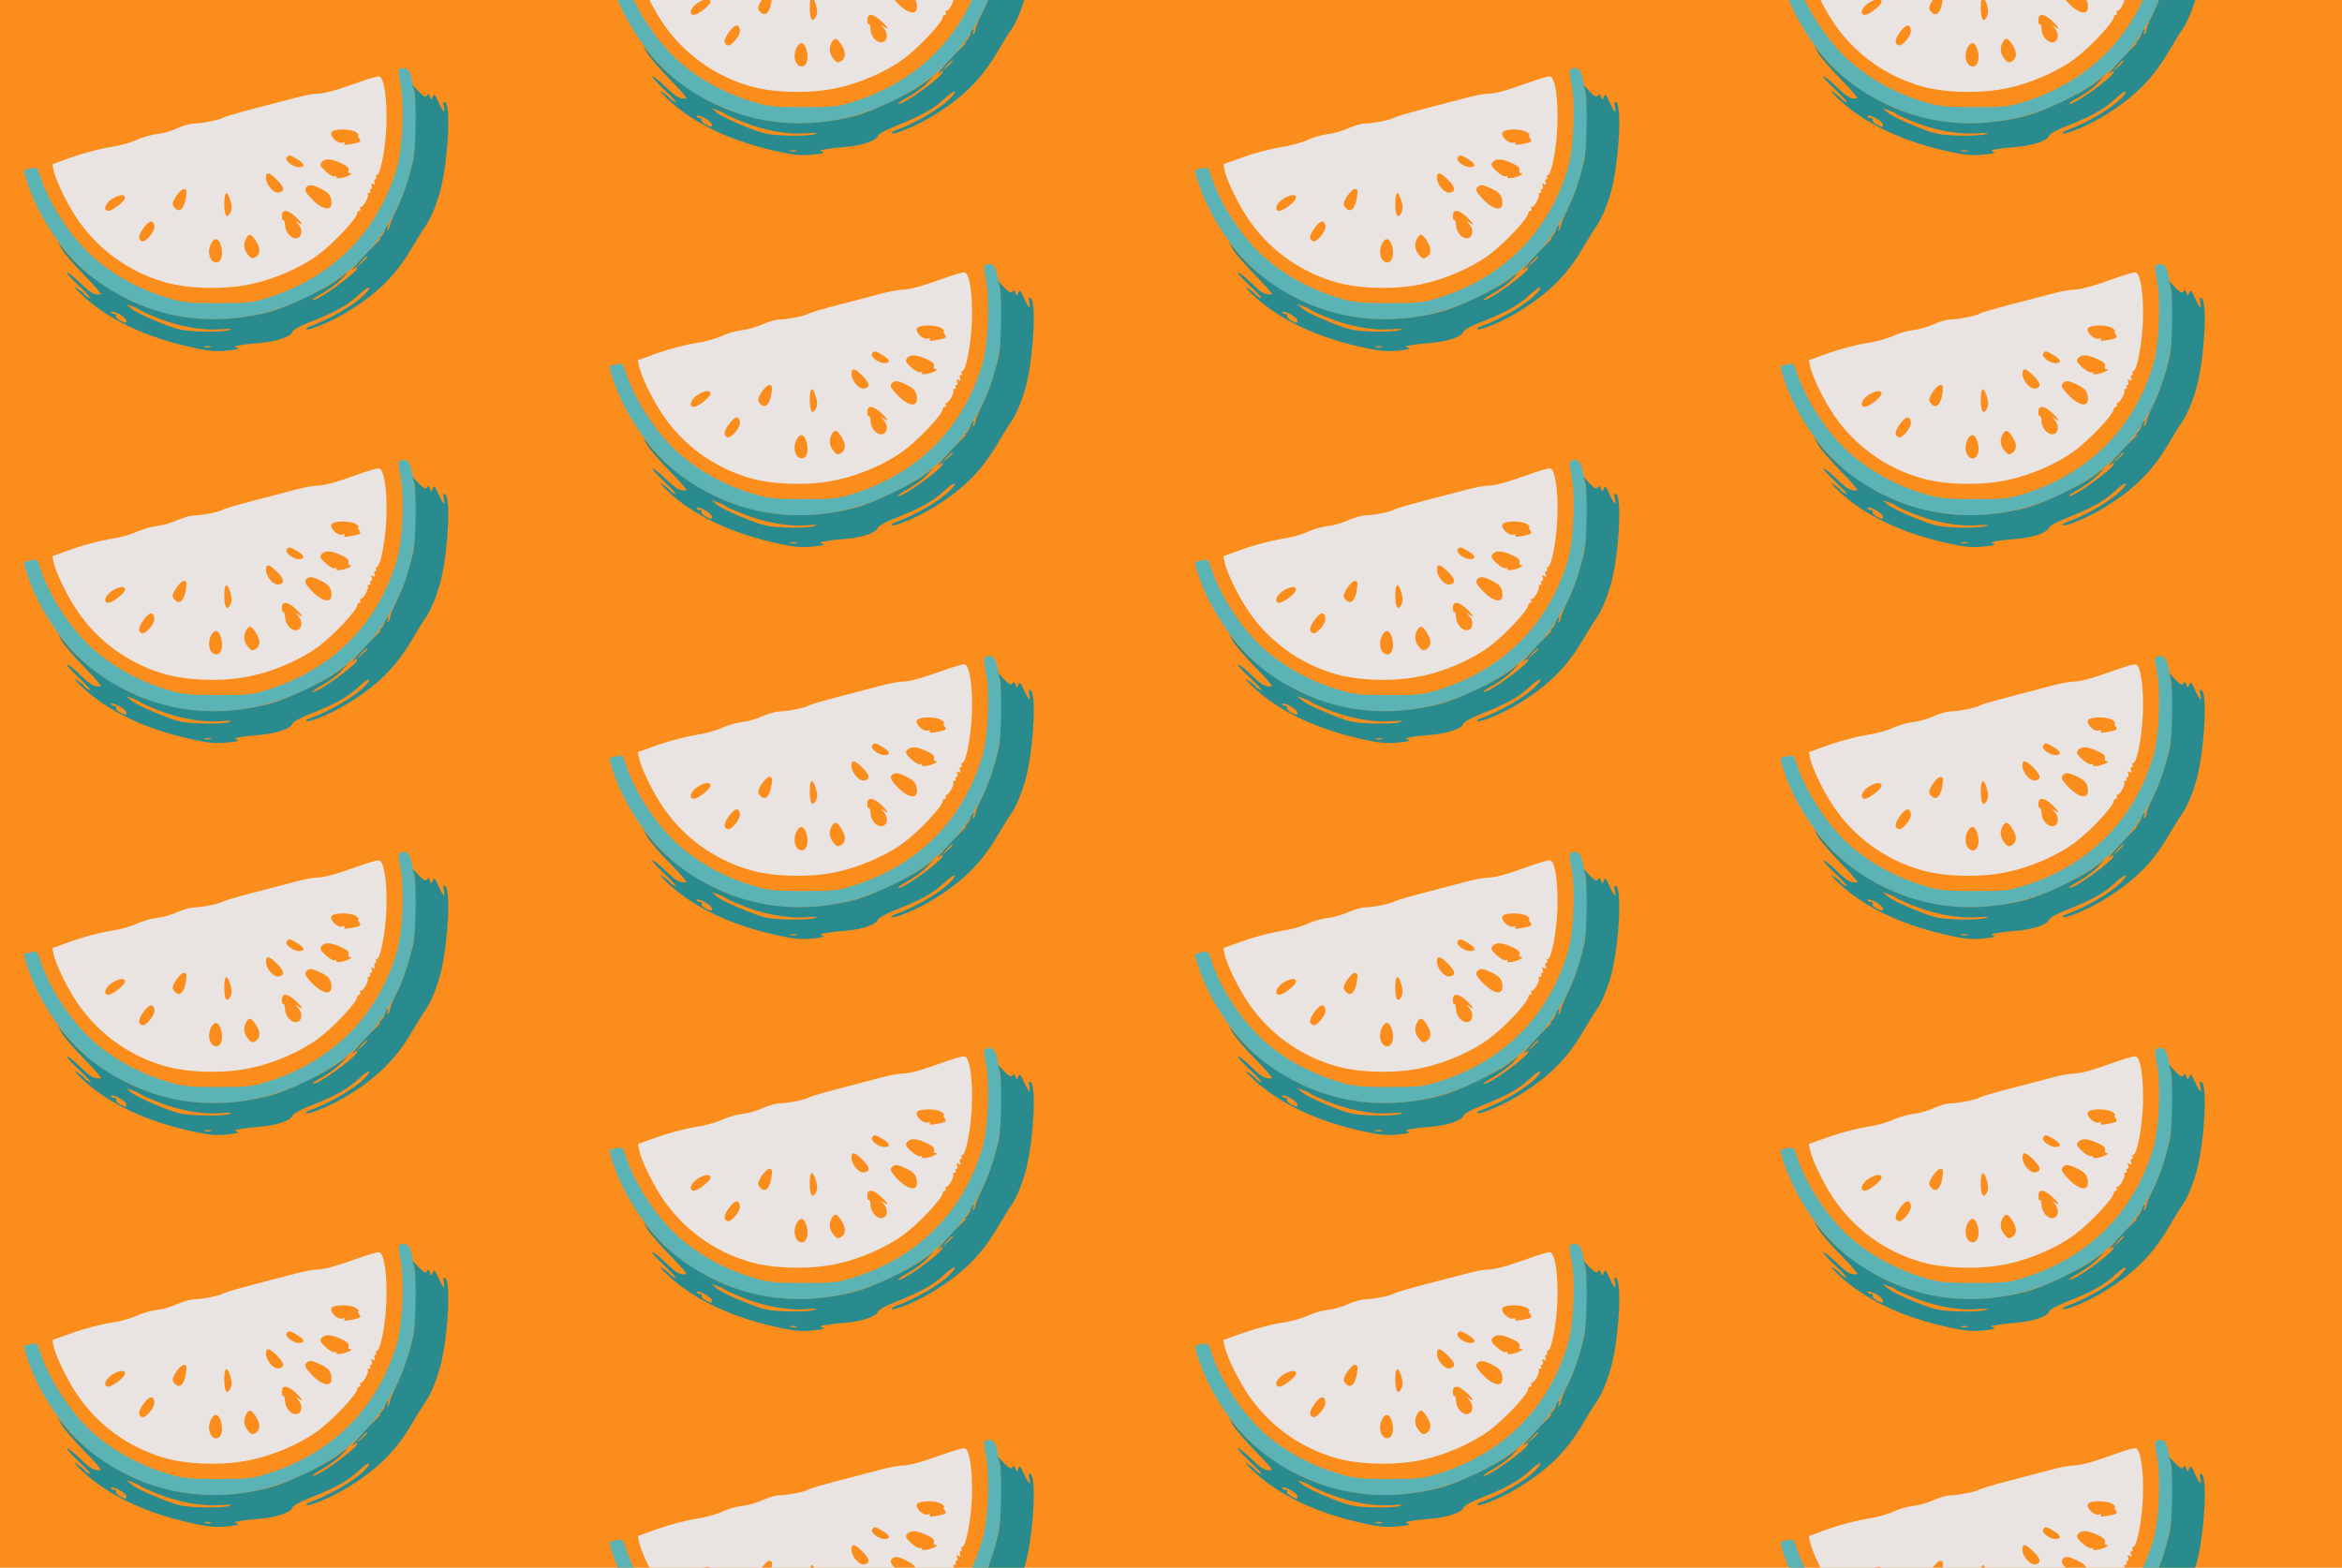 <?xml version="1.0" standalone="no"?>
<!DOCTYPE svg PUBLIC "-//W3C//DTD SVG 20010904//EN"
 "http://www.w3.org/TR/2001/REC-SVG-20010904/DTD/svg10.dtd">
<svg version="1.0" xmlns="http://www.w3.org/2000/svg" width="944pt" height="632pt" viewBox="0 0 944 632" preserveAspectRatio = "xMidYMid meet" >
<rect width="944" height="632" fill="#FA8D1C"/>
<g id="col0" transform="translate(0, 21)">
<g id="0" transform="translate(0,0.0)scale(0.8,0.8)">

<path d="M2014 1494 c-8 -4 -7 -23 3 -72 21 -97 12 -322 -16 -421 -94 -323 -322 -554 -646 -657 -84 -27 -101 -29 -255 -29 -142 0 -176 3 -244 23 -148 43 -282 116 -388 210 -110 99 -219 265 -263 400 -17 52 -18 53 -48 46 -18 -3 -34 -8 -36 -10 -2 -2 8 -38 23 -81 70 -198 214 -388 382 -504 66 -45 219 -114 294 -133 253 -63 494 -35 735 84 182 91 303 201 405 371 110 182 158 412 131 624 -19 144 -31 168 -77 149z" transform="translate(0,158) scale(0.1,-0.1)" stroke="none" fill="#5CB3B6"/>

<path d="M2087 1385 c12 -47 9 -294 -6 -355 -22 -93 -52 -182 -84 -245 -17 -33 -31 -68 -32 -77 -1 -10 -5 -21 -10 -25 -4 -5 -5 1 -1 12 5 13 4 17 -3 10 -5 -5 -11 -17 -13 -25 -2 -8 -10 -21 -18 -30 -9 -8 -11 -13 -5 -10 6 3 -1 -6 -15 -20 -42 -39 -148 -157 -122 -136 12 11 22 15 22 9 0 -24 -211 -176 -225 -161 -2 2 22 18 53 35 31 18 73 48 92 69 l35 37 -50 -37 c-72 -54 -257 -142 -350 -166 -244 -63 -480 -44 -694 56 -136 64 -242 144 -334 254 l-37 45 21 -38 c12 -21 64 -81 115 -133 52 -52 88 -95 82 -95 -34 -3 -50 6 -102 56 -31 30 -62 55 -69 55 -6 0 22 -32 63 -70 41 -39 65 -66 53 -60 -12 5 -25 14 -28 20 -3 5 -20 19 -38 30 -20 14 -12 3 23 -31 133 -127 328 -219 570 -270 73 -16 112 -19 165 -13 48 4 64 9 50 14 -17 6 -14 9 15 13 19 4 67 9 105 12 80 7 152 32 158 55 2 9 41 31 88 49 131 52 190 85 247 138 53 50 75 48 25 -2 -53 -52 -179 -125 -277 -159 -10 -4 -16 -9 -13 -12 9 -10 117 34 192 78 159 94 256 188 339 329 27 46 59 98 71 114 28 40 62 125 79 199 36 157 47 414 18 424 -9 3 -11 -3 -6 -22 10 -41 -3 -30 -27 22 -17 39 -22 44 -28 28 -7 -19 -8 -19 -15 -1 -5 15 -9 16 -15 6 -7 -10 -16 -5 -41 20 l-32 34 9 -30z m-237 -838 c0 -2 -12 -14 -27 -28 l-28 -24 24 28 c23 25 31 32 31 24z m-1145 -267 c6 -5 46 -23 89 -40 105 -42 222 -64 316 -57 60 4 68 3 40 -5 -19 -6 -82 -8 -140 -6 -95 4 -115 9 -211 48 -59 23 -120 53 -135 66 l-29 24 30 -11 c16 -5 34 -14 40 -19z m-68 -54 c0 -13 -4 -13 -29 0 -16 8 -26 19 -23 24 4 6 -1 10 -9 10 -9 0 -16 5 -16 10 0 6 17 2 38 -9 21 -11 39 -26 39 -35z m426 -133 c-7 -2 -21 -2 -30 0 -10 3 -4 5 12 5 17 0 24 -2 18 -5z" transform="translate(0,158) scale(0.1,-0.1)" stroke="none" fill="#2A8B8F"/>

<path d="M1810 1429 c-114 -41 -178 -59 -215 -59 -17 0 -65 -9 -106 -20 -41 -11 -137 -36 -214 -56 -77 -20 -144 -40 -150 -44 -14 -11 -109 -30 -148 -30 -18 0 -54 -11 -82 -23 -27 -13 -74 -27 -103 -30 -29 -3 -77 -17 -105 -30 -29 -14 -89 -30 -134 -36 -45 -7 -129 -29 -186 -49 l-103 -37 6 -30 c10 -49 61 -155 109 -230 105 -163 266 -282 453 -335 115 -33 296 -38 428 -10 118 24 254 83 341 147 79 58 199 186 199 212 0 6 5 11 11 11 5 0 7 5 4 10 -3 6 -2 10 4 10 13 0 42 55 34 64 -4 3 -1 6 6 6 7 0 9 5 6 10 -3 6 -2 10 4 10 6 0 7 7 4 17 -5 12 -3 14 7 8 10 -6 12 -4 7 8 -3 10 -2 17 4 17 6 0 7 5 4 10 -3 6 -2 10 3 10 19 0 45 136 49 255 4 133 -12 238 -37 242 -8 2 -53 -11 -100 -28z m-14 -254 c10 -8 15 -15 10 -15 -5 0 -3 -6 3 -14 14 -17 8 -21 -42 -30 -26 -5 -37 -4 -32 3 4 7 0 8 -10 5 -23 -9 -68 35 -54 53 15 18 100 17 125 -2z m-298 -135 c38 -23 41 -40 8 -40 -30 0 -72 33 -62 48 10 16 16 15 54 -8z m221 -20 c30 -14 41 -24 37 -35 -3 -8 0 -15 6 -15 23 0 -7 -17 -40 -24 -20 -3 -31 -2 -27 4 3 5 0 7 -8 4 -8 -3 -29 9 -47 26 -27 25 -30 33 -20 45 17 20 46 19 99 -5z m-322 -85 c37 -37 39 -58 6 -63 -25 -4 -63 41 -63 74 0 33 16 30 57 -11z m222 -45 c39 -19 51 -36 51 -71 0 -46 -53 -31 -107 29 -24 27 -30 39 -21 49 14 18 32 16 77 -7z m-682 -41 c-7 -53 -29 -78 -51 -59 -9 7 -16 18 -16 24 0 22 40 76 56 76 14 0 16 -7 11 -41z m224 -18 c8 -29 8 -43 0 -60 -18 -34 -31 -15 -31 45 0 63 14 70 31 15z m-531 15 c0 -17 -63 -66 -84 -66 -28 0 -17 37 17 59 37 24 67 27 67 7z m858 -95 c34 -31 45 -53 15 -30 -16 12 -16 11 0 -8 24 -27 19 -67 -9 -71 -27 -4 -57 30 -58 67 -1 16 -4 27 -8 24 -5 -2 -8 7 -8 21 0 35 27 34 68 -3z m-710 -48 c4 -26 -44 -84 -63 -76 -22 8 -18 32 11 70 28 37 47 39 52 6z m512 -75 c24 -38 22 -66 -3 -82 -15 -9 -22 -7 -38 13 -21 26 -24 53 -9 82 15 27 27 24 50 -13z m-176 -26 c12 -42 1 -82 -24 -82 -38 0 -50 69 -18 108 16 19 32 9 42 -26z" transform="translate(0,158) scale(0.1,-0.1)" stroke="none" fill="#E9E4E1"/>

</g>

<g id="1" transform="translate(0,158.0)scale(0.8,0.8)">

<path d="M2014 1494 c-8 -4 -7 -23 3 -72 21 -97 12 -322 -16 -421 -94 -323 -322 -554 -646 -657 -84 -27 -101 -29 -255 -29 -142 0 -176 3 -244 23 -148 43 -282 116 -388 210 -110 99 -219 265 -263 400 -17 52 -18 53 -48 46 -18 -3 -34 -8 -36 -10 -2 -2 8 -38 23 -81 70 -198 214 -388 382 -504 66 -45 219 -114 294 -133 253 -63 494 -35 735 84 182 91 303 201 405 371 110 182 158 412 131 624 -19 144 -31 168 -77 149z" transform="translate(0,158) scale(0.1,-0.1)" stroke="none" fill="#5CB3B6"/>

<path d="M2087 1385 c12 -47 9 -294 -6 -355 -22 -93 -52 -182 -84 -245 -17 -33 -31 -68 -32 -77 -1 -10 -5 -21 -10 -25 -4 -5 -5 1 -1 12 5 13 4 17 -3 10 -5 -5 -11 -17 -13 -25 -2 -8 -10 -21 -18 -30 -9 -8 -11 -13 -5 -10 6 3 -1 -6 -15 -20 -42 -39 -148 -157 -122 -136 12 11 22 15 22 9 0 -24 -211 -176 -225 -161 -2 2 22 18 53 35 31 18 73 48 92 69 l35 37 -50 -37 c-72 -54 -257 -142 -350 -166 -244 -63 -480 -44 -694 56 -136 64 -242 144 -334 254 l-37 45 21 -38 c12 -21 64 -81 115 -133 52 -52 88 -95 82 -95 -34 -3 -50 6 -102 56 -31 30 -62 55 -69 55 -6 0 22 -32 63 -70 41 -39 65 -66 53 -60 -12 5 -25 14 -28 20 -3 5 -20 19 -38 30 -20 14 -12 3 23 -31 133 -127 328 -219 570 -270 73 -16 112 -19 165 -13 48 4 64 9 50 14 -17 6 -14 9 15 13 19 4 67 9 105 12 80 7 152 32 158 55 2 9 41 31 88 49 131 52 190 85 247 138 53 50 75 48 25 -2 -53 -52 -179 -125 -277 -159 -10 -4 -16 -9 -13 -12 9 -10 117 34 192 78 159 94 256 188 339 329 27 46 59 98 71 114 28 40 62 125 79 199 36 157 47 414 18 424 -9 3 -11 -3 -6 -22 10 -41 -3 -30 -27 22 -17 39 -22 44 -28 28 -7 -19 -8 -19 -15 -1 -5 15 -9 16 -15 6 -7 -10 -16 -5 -41 20 l-32 34 9 -30z m-237 -838 c0 -2 -12 -14 -27 -28 l-28 -24 24 28 c23 25 31 32 31 24z m-1145 -267 c6 -5 46 -23 89 -40 105 -42 222 -64 316 -57 60 4 68 3 40 -5 -19 -6 -82 -8 -140 -6 -95 4 -115 9 -211 48 -59 23 -120 53 -135 66 l-29 24 30 -11 c16 -5 34 -14 40 -19z m-68 -54 c0 -13 -4 -13 -29 0 -16 8 -26 19 -23 24 4 6 -1 10 -9 10 -9 0 -16 5 -16 10 0 6 17 2 38 -9 21 -11 39 -26 39 -35z m426 -133 c-7 -2 -21 -2 -30 0 -10 3 -4 5 12 5 17 0 24 -2 18 -5z" transform="translate(0,158) scale(0.1,-0.1)" stroke="none" fill="#2A8B8F"/>

<path d="M1810 1429 c-114 -41 -178 -59 -215 -59 -17 0 -65 -9 -106 -20 -41 -11 -137 -36 -214 -56 -77 -20 -144 -40 -150 -44 -14 -11 -109 -30 -148 -30 -18 0 -54 -11 -82 -23 -27 -13 -74 -27 -103 -30 -29 -3 -77 -17 -105 -30 -29 -14 -89 -30 -134 -36 -45 -7 -129 -29 -186 -49 l-103 -37 6 -30 c10 -49 61 -155 109 -230 105 -163 266 -282 453 -335 115 -33 296 -38 428 -10 118 24 254 83 341 147 79 58 199 186 199 212 0 6 5 11 11 11 5 0 7 5 4 10 -3 6 -2 10 4 10 13 0 42 55 34 64 -4 3 -1 6 6 6 7 0 9 5 6 10 -3 6 -2 10 4 10 6 0 7 7 4 17 -5 12 -3 14 7 8 10 -6 12 -4 7 8 -3 10 -2 17 4 17 6 0 7 5 4 10 -3 6 -2 10 3 10 19 0 45 136 49 255 4 133 -12 238 -37 242 -8 2 -53 -11 -100 -28z m-14 -254 c10 -8 15 -15 10 -15 -5 0 -3 -6 3 -14 14 -17 8 -21 -42 -30 -26 -5 -37 -4 -32 3 4 7 0 8 -10 5 -23 -9 -68 35 -54 53 15 18 100 17 125 -2z m-298 -135 c38 -23 41 -40 8 -40 -30 0 -72 33 -62 48 10 16 16 15 54 -8z m221 -20 c30 -14 41 -24 37 -35 -3 -8 0 -15 6 -15 23 0 -7 -17 -40 -24 -20 -3 -31 -2 -27 4 3 5 0 7 -8 4 -8 -3 -29 9 -47 26 -27 25 -30 33 -20 45 17 20 46 19 99 -5z m-322 -85 c37 -37 39 -58 6 -63 -25 -4 -63 41 -63 74 0 33 16 30 57 -11z m222 -45 c39 -19 51 -36 51 -71 0 -46 -53 -31 -107 29 -24 27 -30 39 -21 49 14 18 32 16 77 -7z m-682 -41 c-7 -53 -29 -78 -51 -59 -9 7 -16 18 -16 24 0 22 40 76 56 76 14 0 16 -7 11 -41z m224 -18 c8 -29 8 -43 0 -60 -18 -34 -31 -15 -31 45 0 63 14 70 31 15z m-531 15 c0 -17 -63 -66 -84 -66 -28 0 -17 37 17 59 37 24 67 27 67 7z m858 -95 c34 -31 45 -53 15 -30 -16 12 -16 11 0 -8 24 -27 19 -67 -9 -71 -27 -4 -57 30 -58 67 -1 16 -4 27 -8 24 -5 -2 -8 7 -8 21 0 35 27 34 68 -3z m-710 -48 c4 -26 -44 -84 -63 -76 -22 8 -18 32 11 70 28 37 47 39 52 6z m512 -75 c24 -38 22 -66 -3 -82 -15 -9 -22 -7 -38 13 -21 26 -24 53 -9 82 15 27 27 24 50 -13z m-176 -26 c12 -42 1 -82 -24 -82 -38 0 -50 69 -18 108 16 19 32 9 42 -26z" transform="translate(0,158) scale(0.1,-0.1)" stroke="none" fill="#E9E4E1"/>

</g>

<g id="2" transform="translate(0,316.0)scale(0.8,0.8)">

<path d="M2014 1494 c-8 -4 -7 -23 3 -72 21 -97 12 -322 -16 -421 -94 -323 -322 -554 -646 -657 -84 -27 -101 -29 -255 -29 -142 0 -176 3 -244 23 -148 43 -282 116 -388 210 -110 99 -219 265 -263 400 -17 52 -18 53 -48 46 -18 -3 -34 -8 -36 -10 -2 -2 8 -38 23 -81 70 -198 214 -388 382 -504 66 -45 219 -114 294 -133 253 -63 494 -35 735 84 182 91 303 201 405 371 110 182 158 412 131 624 -19 144 -31 168 -77 149z" transform="translate(0,158) scale(0.1,-0.1)" stroke="none" fill="#5CB3B6"/>

<path d="M2087 1385 c12 -47 9 -294 -6 -355 -22 -93 -52 -182 -84 -245 -17 -33 -31 -68 -32 -77 -1 -10 -5 -21 -10 -25 -4 -5 -5 1 -1 12 5 13 4 17 -3 10 -5 -5 -11 -17 -13 -25 -2 -8 -10 -21 -18 -30 -9 -8 -11 -13 -5 -10 6 3 -1 -6 -15 -20 -42 -39 -148 -157 -122 -136 12 11 22 15 22 9 0 -24 -211 -176 -225 -161 -2 2 22 18 53 35 31 18 73 48 92 69 l35 37 -50 -37 c-72 -54 -257 -142 -350 -166 -244 -63 -480 -44 -694 56 -136 64 -242 144 -334 254 l-37 45 21 -38 c12 -21 64 -81 115 -133 52 -52 88 -95 82 -95 -34 -3 -50 6 -102 56 -31 30 -62 55 -69 55 -6 0 22 -32 63 -70 41 -39 65 -66 53 -60 -12 5 -25 14 -28 20 -3 5 -20 19 -38 30 -20 14 -12 3 23 -31 133 -127 328 -219 570 -270 73 -16 112 -19 165 -13 48 4 64 9 50 14 -17 6 -14 9 15 13 19 4 67 9 105 12 80 7 152 32 158 55 2 9 41 31 88 49 131 52 190 85 247 138 53 50 75 48 25 -2 -53 -52 -179 -125 -277 -159 -10 -4 -16 -9 -13 -12 9 -10 117 34 192 78 159 94 256 188 339 329 27 46 59 98 71 114 28 40 62 125 79 199 36 157 47 414 18 424 -9 3 -11 -3 -6 -22 10 -41 -3 -30 -27 22 -17 39 -22 44 -28 28 -7 -19 -8 -19 -15 -1 -5 15 -9 16 -15 6 -7 -10 -16 -5 -41 20 l-32 34 9 -30z m-237 -838 c0 -2 -12 -14 -27 -28 l-28 -24 24 28 c23 25 31 32 31 24z m-1145 -267 c6 -5 46 -23 89 -40 105 -42 222 -64 316 -57 60 4 68 3 40 -5 -19 -6 -82 -8 -140 -6 -95 4 -115 9 -211 48 -59 23 -120 53 -135 66 l-29 24 30 -11 c16 -5 34 -14 40 -19z m-68 -54 c0 -13 -4 -13 -29 0 -16 8 -26 19 -23 24 4 6 -1 10 -9 10 -9 0 -16 5 -16 10 0 6 17 2 38 -9 21 -11 39 -26 39 -35z m426 -133 c-7 -2 -21 -2 -30 0 -10 3 -4 5 12 5 17 0 24 -2 18 -5z" transform="translate(0,158) scale(0.1,-0.1)" stroke="none" fill="#2A8B8F"/>

<path d="M1810 1429 c-114 -41 -178 -59 -215 -59 -17 0 -65 -9 -106 -20 -41 -11 -137 -36 -214 -56 -77 -20 -144 -40 -150 -44 -14 -11 -109 -30 -148 -30 -18 0 -54 -11 -82 -23 -27 -13 -74 -27 -103 -30 -29 -3 -77 -17 -105 -30 -29 -14 -89 -30 -134 -36 -45 -7 -129 -29 -186 -49 l-103 -37 6 -30 c10 -49 61 -155 109 -230 105 -163 266 -282 453 -335 115 -33 296 -38 428 -10 118 24 254 83 341 147 79 58 199 186 199 212 0 6 5 11 11 11 5 0 7 5 4 10 -3 6 -2 10 4 10 13 0 42 55 34 64 -4 3 -1 6 6 6 7 0 9 5 6 10 -3 6 -2 10 4 10 6 0 7 7 4 17 -5 12 -3 14 7 8 10 -6 12 -4 7 8 -3 10 -2 17 4 17 6 0 7 5 4 10 -3 6 -2 10 3 10 19 0 45 136 49 255 4 133 -12 238 -37 242 -8 2 -53 -11 -100 -28z m-14 -254 c10 -8 15 -15 10 -15 -5 0 -3 -6 3 -14 14 -17 8 -21 -42 -30 -26 -5 -37 -4 -32 3 4 7 0 8 -10 5 -23 -9 -68 35 -54 53 15 18 100 17 125 -2z m-298 -135 c38 -23 41 -40 8 -40 -30 0 -72 33 -62 48 10 16 16 15 54 -8z m221 -20 c30 -14 41 -24 37 -35 -3 -8 0 -15 6 -15 23 0 -7 -17 -40 -24 -20 -3 -31 -2 -27 4 3 5 0 7 -8 4 -8 -3 -29 9 -47 26 -27 25 -30 33 -20 45 17 20 46 19 99 -5z m-322 -85 c37 -37 39 -58 6 -63 -25 -4 -63 41 -63 74 0 33 16 30 57 -11z m222 -45 c39 -19 51 -36 51 -71 0 -46 -53 -31 -107 29 -24 27 -30 39 -21 49 14 18 32 16 77 -7z m-682 -41 c-7 -53 -29 -78 -51 -59 -9 7 -16 18 -16 24 0 22 40 76 56 76 14 0 16 -7 11 -41z m224 -18 c8 -29 8 -43 0 -60 -18 -34 -31 -15 -31 45 0 63 14 70 31 15z m-531 15 c0 -17 -63 -66 -84 -66 -28 0 -17 37 17 59 37 24 67 27 67 7z m858 -95 c34 -31 45 -53 15 -30 -16 12 -16 11 0 -8 24 -27 19 -67 -9 -71 -27 -4 -57 30 -58 67 -1 16 -4 27 -8 24 -5 -2 -8 7 -8 21 0 35 27 34 68 -3z m-710 -48 c4 -26 -44 -84 -63 -76 -22 8 -18 32 11 70 28 37 47 39 52 6z m512 -75 c24 -38 22 -66 -3 -82 -15 -9 -22 -7 -38 13 -21 26 -24 53 -9 82 15 27 27 24 50 -13z m-176 -26 c12 -42 1 -82 -24 -82 -38 0 -50 69 -18 108 16 19 32 9 42 -26z" transform="translate(0,158) scale(0.1,-0.1)" stroke="none" fill="#E9E4E1"/>

</g>

<g id="3" transform="translate(0,474.0)scale(0.8,0.8)">

<path d="M2014 1494 c-8 -4 -7 -23 3 -72 21 -97 12 -322 -16 -421 -94 -323 -322 -554 -646 -657 -84 -27 -101 -29 -255 -29 -142 0 -176 3 -244 23 -148 43 -282 116 -388 210 -110 99 -219 265 -263 400 -17 52 -18 53 -48 46 -18 -3 -34 -8 -36 -10 -2 -2 8 -38 23 -81 70 -198 214 -388 382 -504 66 -45 219 -114 294 -133 253 -63 494 -35 735 84 182 91 303 201 405 371 110 182 158 412 131 624 -19 144 -31 168 -77 149z" transform="translate(0,158) scale(0.1,-0.1)" stroke="none" fill="#5CB3B6"/>

<path d="M2087 1385 c12 -47 9 -294 -6 -355 -22 -93 -52 -182 -84 -245 -17 -33 -31 -68 -32 -77 -1 -10 -5 -21 -10 -25 -4 -5 -5 1 -1 12 5 13 4 17 -3 10 -5 -5 -11 -17 -13 -25 -2 -8 -10 -21 -18 -30 -9 -8 -11 -13 -5 -10 6 3 -1 -6 -15 -20 -42 -39 -148 -157 -122 -136 12 11 22 15 22 9 0 -24 -211 -176 -225 -161 -2 2 22 18 53 35 31 18 73 48 92 69 l35 37 -50 -37 c-72 -54 -257 -142 -350 -166 -244 -63 -480 -44 -694 56 -136 64 -242 144 -334 254 l-37 45 21 -38 c12 -21 64 -81 115 -133 52 -52 88 -95 82 -95 -34 -3 -50 6 -102 56 -31 30 -62 55 -69 55 -6 0 22 -32 63 -70 41 -39 65 -66 53 -60 -12 5 -25 14 -28 20 -3 5 -20 19 -38 30 -20 14 -12 3 23 -31 133 -127 328 -219 570 -270 73 -16 112 -19 165 -13 48 4 64 9 50 14 -17 6 -14 9 15 13 19 4 67 9 105 12 80 7 152 32 158 55 2 9 41 31 88 49 131 52 190 85 247 138 53 50 75 48 25 -2 -53 -52 -179 -125 -277 -159 -10 -4 -16 -9 -13 -12 9 -10 117 34 192 78 159 94 256 188 339 329 27 46 59 98 71 114 28 40 62 125 79 199 36 157 47 414 18 424 -9 3 -11 -3 -6 -22 10 -41 -3 -30 -27 22 -17 39 -22 44 -28 28 -7 -19 -8 -19 -15 -1 -5 15 -9 16 -15 6 -7 -10 -16 -5 -41 20 l-32 34 9 -30z m-237 -838 c0 -2 -12 -14 -27 -28 l-28 -24 24 28 c23 25 31 32 31 24z m-1145 -267 c6 -5 46 -23 89 -40 105 -42 222 -64 316 -57 60 4 68 3 40 -5 -19 -6 -82 -8 -140 -6 -95 4 -115 9 -211 48 -59 23 -120 53 -135 66 l-29 24 30 -11 c16 -5 34 -14 40 -19z m-68 -54 c0 -13 -4 -13 -29 0 -16 8 -26 19 -23 24 4 6 -1 10 -9 10 -9 0 -16 5 -16 10 0 6 17 2 38 -9 21 -11 39 -26 39 -35z m426 -133 c-7 -2 -21 -2 -30 0 -10 3 -4 5 12 5 17 0 24 -2 18 -5z" transform="translate(0,158) scale(0.1,-0.1)" stroke="none" fill="#2A8B8F"/>

<path d="M1810 1429 c-114 -41 -178 -59 -215 -59 -17 0 -65 -9 -106 -20 -41 -11 -137 -36 -214 -56 -77 -20 -144 -40 -150 -44 -14 -11 -109 -30 -148 -30 -18 0 -54 -11 -82 -23 -27 -13 -74 -27 -103 -30 -29 -3 -77 -17 -105 -30 -29 -14 -89 -30 -134 -36 -45 -7 -129 -29 -186 -49 l-103 -37 6 -30 c10 -49 61 -155 109 -230 105 -163 266 -282 453 -335 115 -33 296 -38 428 -10 118 24 254 83 341 147 79 58 199 186 199 212 0 6 5 11 11 11 5 0 7 5 4 10 -3 6 -2 10 4 10 13 0 42 55 34 64 -4 3 -1 6 6 6 7 0 9 5 6 10 -3 6 -2 10 4 10 6 0 7 7 4 17 -5 12 -3 14 7 8 10 -6 12 -4 7 8 -3 10 -2 17 4 17 6 0 7 5 4 10 -3 6 -2 10 3 10 19 0 45 136 49 255 4 133 -12 238 -37 242 -8 2 -53 -11 -100 -28z m-14 -254 c10 -8 15 -15 10 -15 -5 0 -3 -6 3 -14 14 -17 8 -21 -42 -30 -26 -5 -37 -4 -32 3 4 7 0 8 -10 5 -23 -9 -68 35 -54 53 15 18 100 17 125 -2z m-298 -135 c38 -23 41 -40 8 -40 -30 0 -72 33 -62 48 10 16 16 15 54 -8z m221 -20 c30 -14 41 -24 37 -35 -3 -8 0 -15 6 -15 23 0 -7 -17 -40 -24 -20 -3 -31 -2 -27 4 3 5 0 7 -8 4 -8 -3 -29 9 -47 26 -27 25 -30 33 -20 45 17 20 46 19 99 -5z m-322 -85 c37 -37 39 -58 6 -63 -25 -4 -63 41 -63 74 0 33 16 30 57 -11z m222 -45 c39 -19 51 -36 51 -71 0 -46 -53 -31 -107 29 -24 27 -30 39 -21 49 14 18 32 16 77 -7z m-682 -41 c-7 -53 -29 -78 -51 -59 -9 7 -16 18 -16 24 0 22 40 76 56 76 14 0 16 -7 11 -41z m224 -18 c8 -29 8 -43 0 -60 -18 -34 -31 -15 -31 45 0 63 14 70 31 15z m-531 15 c0 -17 -63 -66 -84 -66 -28 0 -17 37 17 59 37 24 67 27 67 7z m858 -95 c34 -31 45 -53 15 -30 -16 12 -16 11 0 -8 24 -27 19 -67 -9 -71 -27 -4 -57 30 -58 67 -1 16 -4 27 -8 24 -5 -2 -8 7 -8 21 0 35 27 34 68 -3z m-710 -48 c4 -26 -44 -84 -63 -76 -22 8 -18 32 11 70 28 37 47 39 52 6z m512 -75 c24 -38 22 -66 -3 -82 -15 -9 -22 -7 -38 13 -21 26 -24 53 -9 82 15 27 27 24 50 -13z m-176 -26 c12 -42 1 -82 -24 -82 -38 0 -50 69 -18 108 16 19 32 9 42 -26z" transform="translate(0,158) scale(0.1,-0.1)" stroke="none" fill="#E9E4E1"/>

</g>

<g id="4" transform="translate(0,632.0)scale(0.8,0.8)">

<path d="M2014 1494 c-8 -4 -7 -23 3 -72 21 -97 12 -322 -16 -421 -94 -323 -322 -554 -646 -657 -84 -27 -101 -29 -255 -29 -142 0 -176 3 -244 23 -148 43 -282 116 -388 210 -110 99 -219 265 -263 400 -17 52 -18 53 -48 46 -18 -3 -34 -8 -36 -10 -2 -2 8 -38 23 -81 70 -198 214 -388 382 -504 66 -45 219 -114 294 -133 253 -63 494 -35 735 84 182 91 303 201 405 371 110 182 158 412 131 624 -19 144 -31 168 -77 149z" transform="translate(0,158) scale(0.1,-0.1)" stroke="none" fill="#5CB3B6"/>

<path d="M2087 1385 c12 -47 9 -294 -6 -355 -22 -93 -52 -182 -84 -245 -17 -33 -31 -68 -32 -77 -1 -10 -5 -21 -10 -25 -4 -5 -5 1 -1 12 5 13 4 17 -3 10 -5 -5 -11 -17 -13 -25 -2 -8 -10 -21 -18 -30 -9 -8 -11 -13 -5 -10 6 3 -1 -6 -15 -20 -42 -39 -148 -157 -122 -136 12 11 22 15 22 9 0 -24 -211 -176 -225 -161 -2 2 22 18 53 35 31 18 73 48 92 69 l35 37 -50 -37 c-72 -54 -257 -142 -350 -166 -244 -63 -480 -44 -694 56 -136 64 -242 144 -334 254 l-37 45 21 -38 c12 -21 64 -81 115 -133 52 -52 88 -95 82 -95 -34 -3 -50 6 -102 56 -31 30 -62 55 -69 55 -6 0 22 -32 63 -70 41 -39 65 -66 53 -60 -12 5 -25 14 -28 20 -3 5 -20 19 -38 30 -20 14 -12 3 23 -31 133 -127 328 -219 570 -270 73 -16 112 -19 165 -13 48 4 64 9 50 14 -17 6 -14 9 15 13 19 4 67 9 105 12 80 7 152 32 158 55 2 9 41 31 88 49 131 52 190 85 247 138 53 50 75 48 25 -2 -53 -52 -179 -125 -277 -159 -10 -4 -16 -9 -13 -12 9 -10 117 34 192 78 159 94 256 188 339 329 27 46 59 98 71 114 28 40 62 125 79 199 36 157 47 414 18 424 -9 3 -11 -3 -6 -22 10 -41 -3 -30 -27 22 -17 39 -22 44 -28 28 -7 -19 -8 -19 -15 -1 -5 15 -9 16 -15 6 -7 -10 -16 -5 -41 20 l-32 34 9 -30z m-237 -838 c0 -2 -12 -14 -27 -28 l-28 -24 24 28 c23 25 31 32 31 24z m-1145 -267 c6 -5 46 -23 89 -40 105 -42 222 -64 316 -57 60 4 68 3 40 -5 -19 -6 -82 -8 -140 -6 -95 4 -115 9 -211 48 -59 23 -120 53 -135 66 l-29 24 30 -11 c16 -5 34 -14 40 -19z m-68 -54 c0 -13 -4 -13 -29 0 -16 8 -26 19 -23 24 4 6 -1 10 -9 10 -9 0 -16 5 -16 10 0 6 17 2 38 -9 21 -11 39 -26 39 -35z m426 -133 c-7 -2 -21 -2 -30 0 -10 3 -4 5 12 5 17 0 24 -2 18 -5z" transform="translate(0,158) scale(0.1,-0.1)" stroke="none" fill="#2A8B8F"/>

<path d="M1810 1429 c-114 -41 -178 -59 -215 -59 -17 0 -65 -9 -106 -20 -41 -11 -137 -36 -214 -56 -77 -20 -144 -40 -150 -44 -14 -11 -109 -30 -148 -30 -18 0 -54 -11 -82 -23 -27 -13 -74 -27 -103 -30 -29 -3 -77 -17 -105 -30 -29 -14 -89 -30 -134 -36 -45 -7 -129 -29 -186 -49 l-103 -37 6 -30 c10 -49 61 -155 109 -230 105 -163 266 -282 453 -335 115 -33 296 -38 428 -10 118 24 254 83 341 147 79 58 199 186 199 212 0 6 5 11 11 11 5 0 7 5 4 10 -3 6 -2 10 4 10 13 0 42 55 34 64 -4 3 -1 6 6 6 7 0 9 5 6 10 -3 6 -2 10 4 10 6 0 7 7 4 17 -5 12 -3 14 7 8 10 -6 12 -4 7 8 -3 10 -2 17 4 17 6 0 7 5 4 10 -3 6 -2 10 3 10 19 0 45 136 49 255 4 133 -12 238 -37 242 -8 2 -53 -11 -100 -28z m-14 -254 c10 -8 15 -15 10 -15 -5 0 -3 -6 3 -14 14 -17 8 -21 -42 -30 -26 -5 -37 -4 -32 3 4 7 0 8 -10 5 -23 -9 -68 35 -54 53 15 18 100 17 125 -2z m-298 -135 c38 -23 41 -40 8 -40 -30 0 -72 33 -62 48 10 16 16 15 54 -8z m221 -20 c30 -14 41 -24 37 -35 -3 -8 0 -15 6 -15 23 0 -7 -17 -40 -24 -20 -3 -31 -2 -27 4 3 5 0 7 -8 4 -8 -3 -29 9 -47 26 -27 25 -30 33 -20 45 17 20 46 19 99 -5z m-322 -85 c37 -37 39 -58 6 -63 -25 -4 -63 41 -63 74 0 33 16 30 57 -11z m222 -45 c39 -19 51 -36 51 -71 0 -46 -53 -31 -107 29 -24 27 -30 39 -21 49 14 18 32 16 77 -7z m-682 -41 c-7 -53 -29 -78 -51 -59 -9 7 -16 18 -16 24 0 22 40 76 56 76 14 0 16 -7 11 -41z m224 -18 c8 -29 8 -43 0 -60 -18 -34 -31 -15 -31 45 0 63 14 70 31 15z m-531 15 c0 -17 -63 -66 -84 -66 -28 0 -17 37 17 59 37 24 67 27 67 7z m858 -95 c34 -31 45 -53 15 -30 -16 12 -16 11 0 -8 24 -27 19 -67 -9 -71 -27 -4 -57 30 -58 67 -1 16 -4 27 -8 24 -5 -2 -8 7 -8 21 0 35 27 34 68 -3z m-710 -48 c4 -26 -44 -84 -63 -76 -22 8 -18 32 11 70 28 37 47 39 52 6z m512 -75 c24 -38 22 -66 -3 -82 -15 -9 -22 -7 -38 13 -21 26 -24 53 -9 82 15 27 27 24 50 -13z m-176 -26 c12 -42 1 -82 -24 -82 -38 0 -50 69 -18 108 16 19 32 9 42 -26z" transform="translate(0,158) scale(0.1,-0.1)" stroke="none" fill="#E9E4E1"/>

</g>

</g>
<g id="col1" transform="translate(236, -58.0)">
<g id="0" transform="translate(0,0.0)scale(0.8,0.8)">

<path d="M2014 1494 c-8 -4 -7 -23 3 -72 21 -97 12 -322 -16 -421 -94 -323 -322 -554 -646 -657 -84 -27 -101 -29 -255 -29 -142 0 -176 3 -244 23 -148 43 -282 116 -388 210 -110 99 -219 265 -263 400 -17 52 -18 53 -48 46 -18 -3 -34 -8 -36 -10 -2 -2 8 -38 23 -81 70 -198 214 -388 382 -504 66 -45 219 -114 294 -133 253 -63 494 -35 735 84 182 91 303 201 405 371 110 182 158 412 131 624 -19 144 -31 168 -77 149z" transform="translate(0,158) scale(0.1,-0.1)" stroke="none" fill="#5CB3B6"/>

<path d="M2087 1385 c12 -47 9 -294 -6 -355 -22 -93 -52 -182 -84 -245 -17 -33 -31 -68 -32 -77 -1 -10 -5 -21 -10 -25 -4 -5 -5 1 -1 12 5 13 4 17 -3 10 -5 -5 -11 -17 -13 -25 -2 -8 -10 -21 -18 -30 -9 -8 -11 -13 -5 -10 6 3 -1 -6 -15 -20 -42 -39 -148 -157 -122 -136 12 11 22 15 22 9 0 -24 -211 -176 -225 -161 -2 2 22 18 53 35 31 18 73 48 92 69 l35 37 -50 -37 c-72 -54 -257 -142 -350 -166 -244 -63 -480 -44 -694 56 -136 64 -242 144 -334 254 l-37 45 21 -38 c12 -21 64 -81 115 -133 52 -52 88 -95 82 -95 -34 -3 -50 6 -102 56 -31 30 -62 55 -69 55 -6 0 22 -32 63 -70 41 -39 65 -66 53 -60 -12 5 -25 14 -28 20 -3 5 -20 19 -38 30 -20 14 -12 3 23 -31 133 -127 328 -219 570 -270 73 -16 112 -19 165 -13 48 4 64 9 50 14 -17 6 -14 9 15 13 19 4 67 9 105 12 80 7 152 32 158 55 2 9 41 31 88 49 131 52 190 85 247 138 53 50 75 48 25 -2 -53 -52 -179 -125 -277 -159 -10 -4 -16 -9 -13 -12 9 -10 117 34 192 78 159 94 256 188 339 329 27 46 59 98 71 114 28 40 62 125 79 199 36 157 47 414 18 424 -9 3 -11 -3 -6 -22 10 -41 -3 -30 -27 22 -17 39 -22 44 -28 28 -7 -19 -8 -19 -15 -1 -5 15 -9 16 -15 6 -7 -10 -16 -5 -41 20 l-32 34 9 -30z m-237 -838 c0 -2 -12 -14 -27 -28 l-28 -24 24 28 c23 25 31 32 31 24z m-1145 -267 c6 -5 46 -23 89 -40 105 -42 222 -64 316 -57 60 4 68 3 40 -5 -19 -6 -82 -8 -140 -6 -95 4 -115 9 -211 48 -59 23 -120 53 -135 66 l-29 24 30 -11 c16 -5 34 -14 40 -19z m-68 -54 c0 -13 -4 -13 -29 0 -16 8 -26 19 -23 24 4 6 -1 10 -9 10 -9 0 -16 5 -16 10 0 6 17 2 38 -9 21 -11 39 -26 39 -35z m426 -133 c-7 -2 -21 -2 -30 0 -10 3 -4 5 12 5 17 0 24 -2 18 -5z" transform="translate(0,158) scale(0.1,-0.1)" stroke="none" fill="#2A8B8F"/>

<path d="M1810 1429 c-114 -41 -178 -59 -215 -59 -17 0 -65 -9 -106 -20 -41 -11 -137 -36 -214 -56 -77 -20 -144 -40 -150 -44 -14 -11 -109 -30 -148 -30 -18 0 -54 -11 -82 -23 -27 -13 -74 -27 -103 -30 -29 -3 -77 -17 -105 -30 -29 -14 -89 -30 -134 -36 -45 -7 -129 -29 -186 -49 l-103 -37 6 -30 c10 -49 61 -155 109 -230 105 -163 266 -282 453 -335 115 -33 296 -38 428 -10 118 24 254 83 341 147 79 58 199 186 199 212 0 6 5 11 11 11 5 0 7 5 4 10 -3 6 -2 10 4 10 13 0 42 55 34 64 -4 3 -1 6 6 6 7 0 9 5 6 10 -3 6 -2 10 4 10 6 0 7 7 4 17 -5 12 -3 14 7 8 10 -6 12 -4 7 8 -3 10 -2 17 4 17 6 0 7 5 4 10 -3 6 -2 10 3 10 19 0 45 136 49 255 4 133 -12 238 -37 242 -8 2 -53 -11 -100 -28z m-14 -254 c10 -8 15 -15 10 -15 -5 0 -3 -6 3 -14 14 -17 8 -21 -42 -30 -26 -5 -37 -4 -32 3 4 7 0 8 -10 5 -23 -9 -68 35 -54 53 15 18 100 17 125 -2z m-298 -135 c38 -23 41 -40 8 -40 -30 0 -72 33 -62 48 10 16 16 15 54 -8z m221 -20 c30 -14 41 -24 37 -35 -3 -8 0 -15 6 -15 23 0 -7 -17 -40 -24 -20 -3 -31 -2 -27 4 3 5 0 7 -8 4 -8 -3 -29 9 -47 26 -27 25 -30 33 -20 45 17 20 46 19 99 -5z m-322 -85 c37 -37 39 -58 6 -63 -25 -4 -63 41 -63 74 0 33 16 30 57 -11z m222 -45 c39 -19 51 -36 51 -71 0 -46 -53 -31 -107 29 -24 27 -30 39 -21 49 14 18 32 16 77 -7z m-682 -41 c-7 -53 -29 -78 -51 -59 -9 7 -16 18 -16 24 0 22 40 76 56 76 14 0 16 -7 11 -41z m224 -18 c8 -29 8 -43 0 -60 -18 -34 -31 -15 -31 45 0 63 14 70 31 15z m-531 15 c0 -17 -63 -66 -84 -66 -28 0 -17 37 17 59 37 24 67 27 67 7z m858 -95 c34 -31 45 -53 15 -30 -16 12 -16 11 0 -8 24 -27 19 -67 -9 -71 -27 -4 -57 30 -58 67 -1 16 -4 27 -8 24 -5 -2 -8 7 -8 21 0 35 27 34 68 -3z m-710 -48 c4 -26 -44 -84 -63 -76 -22 8 -18 32 11 70 28 37 47 39 52 6z m512 -75 c24 -38 22 -66 -3 -82 -15 -9 -22 -7 -38 13 -21 26 -24 53 -9 82 15 27 27 24 50 -13z m-176 -26 c12 -42 1 -82 -24 -82 -38 0 -50 69 -18 108 16 19 32 9 42 -26z" transform="translate(0,158) scale(0.1,-0.1)" stroke="none" fill="#E9E4E1"/>

</g>

<g id="1" transform="translate(0,158.0)scale(0.8,0.8)">

<path d="M2014 1494 c-8 -4 -7 -23 3 -72 21 -97 12 -322 -16 -421 -94 -323 -322 -554 -646 -657 -84 -27 -101 -29 -255 -29 -142 0 -176 3 -244 23 -148 43 -282 116 -388 210 -110 99 -219 265 -263 400 -17 52 -18 53 -48 46 -18 -3 -34 -8 -36 -10 -2 -2 8 -38 23 -81 70 -198 214 -388 382 -504 66 -45 219 -114 294 -133 253 -63 494 -35 735 84 182 91 303 201 405 371 110 182 158 412 131 624 -19 144 -31 168 -77 149z" transform="translate(0,158) scale(0.1,-0.1)" stroke="none" fill="#5CB3B6"/>

<path d="M2087 1385 c12 -47 9 -294 -6 -355 -22 -93 -52 -182 -84 -245 -17 -33 -31 -68 -32 -77 -1 -10 -5 -21 -10 -25 -4 -5 -5 1 -1 12 5 13 4 17 -3 10 -5 -5 -11 -17 -13 -25 -2 -8 -10 -21 -18 -30 -9 -8 -11 -13 -5 -10 6 3 -1 -6 -15 -20 -42 -39 -148 -157 -122 -136 12 11 22 15 22 9 0 -24 -211 -176 -225 -161 -2 2 22 18 53 35 31 18 73 48 92 69 l35 37 -50 -37 c-72 -54 -257 -142 -350 -166 -244 -63 -480 -44 -694 56 -136 64 -242 144 -334 254 l-37 45 21 -38 c12 -21 64 -81 115 -133 52 -52 88 -95 82 -95 -34 -3 -50 6 -102 56 -31 30 -62 55 -69 55 -6 0 22 -32 63 -70 41 -39 65 -66 53 -60 -12 5 -25 14 -28 20 -3 5 -20 19 -38 30 -20 14 -12 3 23 -31 133 -127 328 -219 570 -270 73 -16 112 -19 165 -13 48 4 64 9 50 14 -17 6 -14 9 15 13 19 4 67 9 105 12 80 7 152 32 158 55 2 9 41 31 88 49 131 52 190 85 247 138 53 50 75 48 25 -2 -53 -52 -179 -125 -277 -159 -10 -4 -16 -9 -13 -12 9 -10 117 34 192 78 159 94 256 188 339 329 27 46 59 98 71 114 28 40 62 125 79 199 36 157 47 414 18 424 -9 3 -11 -3 -6 -22 10 -41 -3 -30 -27 22 -17 39 -22 44 -28 28 -7 -19 -8 -19 -15 -1 -5 15 -9 16 -15 6 -7 -10 -16 -5 -41 20 l-32 34 9 -30z m-237 -838 c0 -2 -12 -14 -27 -28 l-28 -24 24 28 c23 25 31 32 31 24z m-1145 -267 c6 -5 46 -23 89 -40 105 -42 222 -64 316 -57 60 4 68 3 40 -5 -19 -6 -82 -8 -140 -6 -95 4 -115 9 -211 48 -59 23 -120 53 -135 66 l-29 24 30 -11 c16 -5 34 -14 40 -19z m-68 -54 c0 -13 -4 -13 -29 0 -16 8 -26 19 -23 24 4 6 -1 10 -9 10 -9 0 -16 5 -16 10 0 6 17 2 38 -9 21 -11 39 -26 39 -35z m426 -133 c-7 -2 -21 -2 -30 0 -10 3 -4 5 12 5 17 0 24 -2 18 -5z" transform="translate(0,158) scale(0.1,-0.1)" stroke="none" fill="#2A8B8F"/>

<path d="M1810 1429 c-114 -41 -178 -59 -215 -59 -17 0 -65 -9 -106 -20 -41 -11 -137 -36 -214 -56 -77 -20 -144 -40 -150 -44 -14 -11 -109 -30 -148 -30 -18 0 -54 -11 -82 -23 -27 -13 -74 -27 -103 -30 -29 -3 -77 -17 -105 -30 -29 -14 -89 -30 -134 -36 -45 -7 -129 -29 -186 -49 l-103 -37 6 -30 c10 -49 61 -155 109 -230 105 -163 266 -282 453 -335 115 -33 296 -38 428 -10 118 24 254 83 341 147 79 58 199 186 199 212 0 6 5 11 11 11 5 0 7 5 4 10 -3 6 -2 10 4 10 13 0 42 55 34 64 -4 3 -1 6 6 6 7 0 9 5 6 10 -3 6 -2 10 4 10 6 0 7 7 4 17 -5 12 -3 14 7 8 10 -6 12 -4 7 8 -3 10 -2 17 4 17 6 0 7 5 4 10 -3 6 -2 10 3 10 19 0 45 136 49 255 4 133 -12 238 -37 242 -8 2 -53 -11 -100 -28z m-14 -254 c10 -8 15 -15 10 -15 -5 0 -3 -6 3 -14 14 -17 8 -21 -42 -30 -26 -5 -37 -4 -32 3 4 7 0 8 -10 5 -23 -9 -68 35 -54 53 15 18 100 17 125 -2z m-298 -135 c38 -23 41 -40 8 -40 -30 0 -72 33 -62 48 10 16 16 15 54 -8z m221 -20 c30 -14 41 -24 37 -35 -3 -8 0 -15 6 -15 23 0 -7 -17 -40 -24 -20 -3 -31 -2 -27 4 3 5 0 7 -8 4 -8 -3 -29 9 -47 26 -27 25 -30 33 -20 45 17 20 46 19 99 -5z m-322 -85 c37 -37 39 -58 6 -63 -25 -4 -63 41 -63 74 0 33 16 30 57 -11z m222 -45 c39 -19 51 -36 51 -71 0 -46 -53 -31 -107 29 -24 27 -30 39 -21 49 14 18 32 16 77 -7z m-682 -41 c-7 -53 -29 -78 -51 -59 -9 7 -16 18 -16 24 0 22 40 76 56 76 14 0 16 -7 11 -41z m224 -18 c8 -29 8 -43 0 -60 -18 -34 -31 -15 -31 45 0 63 14 70 31 15z m-531 15 c0 -17 -63 -66 -84 -66 -28 0 -17 37 17 59 37 24 67 27 67 7z m858 -95 c34 -31 45 -53 15 -30 -16 12 -16 11 0 -8 24 -27 19 -67 -9 -71 -27 -4 -57 30 -58 67 -1 16 -4 27 -8 24 -5 -2 -8 7 -8 21 0 35 27 34 68 -3z m-710 -48 c4 -26 -44 -84 -63 -76 -22 8 -18 32 11 70 28 37 47 39 52 6z m512 -75 c24 -38 22 -66 -3 -82 -15 -9 -22 -7 -38 13 -21 26 -24 53 -9 82 15 27 27 24 50 -13z m-176 -26 c12 -42 1 -82 -24 -82 -38 0 -50 69 -18 108 16 19 32 9 42 -26z" transform="translate(0,158) scale(0.1,-0.1)" stroke="none" fill="#E9E4E1"/>

</g>

<g id="2" transform="translate(0,316.0)scale(0.8,0.8)">

<path d="M2014 1494 c-8 -4 -7 -23 3 -72 21 -97 12 -322 -16 -421 -94 -323 -322 -554 -646 -657 -84 -27 -101 -29 -255 -29 -142 0 -176 3 -244 23 -148 43 -282 116 -388 210 -110 99 -219 265 -263 400 -17 52 -18 53 -48 46 -18 -3 -34 -8 -36 -10 -2 -2 8 -38 23 -81 70 -198 214 -388 382 -504 66 -45 219 -114 294 -133 253 -63 494 -35 735 84 182 91 303 201 405 371 110 182 158 412 131 624 -19 144 -31 168 -77 149z" transform="translate(0,158) scale(0.1,-0.1)" stroke="none" fill="#5CB3B6"/>

<path d="M2087 1385 c12 -47 9 -294 -6 -355 -22 -93 -52 -182 -84 -245 -17 -33 -31 -68 -32 -77 -1 -10 -5 -21 -10 -25 -4 -5 -5 1 -1 12 5 13 4 17 -3 10 -5 -5 -11 -17 -13 -25 -2 -8 -10 -21 -18 -30 -9 -8 -11 -13 -5 -10 6 3 -1 -6 -15 -20 -42 -39 -148 -157 -122 -136 12 11 22 15 22 9 0 -24 -211 -176 -225 -161 -2 2 22 18 53 35 31 18 73 48 92 69 l35 37 -50 -37 c-72 -54 -257 -142 -350 -166 -244 -63 -480 -44 -694 56 -136 64 -242 144 -334 254 l-37 45 21 -38 c12 -21 64 -81 115 -133 52 -52 88 -95 82 -95 -34 -3 -50 6 -102 56 -31 30 -62 55 -69 55 -6 0 22 -32 63 -70 41 -39 65 -66 53 -60 -12 5 -25 14 -28 20 -3 5 -20 19 -38 30 -20 14 -12 3 23 -31 133 -127 328 -219 570 -270 73 -16 112 -19 165 -13 48 4 64 9 50 14 -17 6 -14 9 15 13 19 4 67 9 105 12 80 7 152 32 158 55 2 9 41 31 88 49 131 52 190 85 247 138 53 50 75 48 25 -2 -53 -52 -179 -125 -277 -159 -10 -4 -16 -9 -13 -12 9 -10 117 34 192 78 159 94 256 188 339 329 27 46 59 98 71 114 28 40 62 125 79 199 36 157 47 414 18 424 -9 3 -11 -3 -6 -22 10 -41 -3 -30 -27 22 -17 39 -22 44 -28 28 -7 -19 -8 -19 -15 -1 -5 15 -9 16 -15 6 -7 -10 -16 -5 -41 20 l-32 34 9 -30z m-237 -838 c0 -2 -12 -14 -27 -28 l-28 -24 24 28 c23 25 31 32 31 24z m-1145 -267 c6 -5 46 -23 89 -40 105 -42 222 -64 316 -57 60 4 68 3 40 -5 -19 -6 -82 -8 -140 -6 -95 4 -115 9 -211 48 -59 23 -120 53 -135 66 l-29 24 30 -11 c16 -5 34 -14 40 -19z m-68 -54 c0 -13 -4 -13 -29 0 -16 8 -26 19 -23 24 4 6 -1 10 -9 10 -9 0 -16 5 -16 10 0 6 17 2 38 -9 21 -11 39 -26 39 -35z m426 -133 c-7 -2 -21 -2 -30 0 -10 3 -4 5 12 5 17 0 24 -2 18 -5z" transform="translate(0,158) scale(0.1,-0.1)" stroke="none" fill="#2A8B8F"/>

<path d="M1810 1429 c-114 -41 -178 -59 -215 -59 -17 0 -65 -9 -106 -20 -41 -11 -137 -36 -214 -56 -77 -20 -144 -40 -150 -44 -14 -11 -109 -30 -148 -30 -18 0 -54 -11 -82 -23 -27 -13 -74 -27 -103 -30 -29 -3 -77 -17 -105 -30 -29 -14 -89 -30 -134 -36 -45 -7 -129 -29 -186 -49 l-103 -37 6 -30 c10 -49 61 -155 109 -230 105 -163 266 -282 453 -335 115 -33 296 -38 428 -10 118 24 254 83 341 147 79 58 199 186 199 212 0 6 5 11 11 11 5 0 7 5 4 10 -3 6 -2 10 4 10 13 0 42 55 34 64 -4 3 -1 6 6 6 7 0 9 5 6 10 -3 6 -2 10 4 10 6 0 7 7 4 17 -5 12 -3 14 7 8 10 -6 12 -4 7 8 -3 10 -2 17 4 17 6 0 7 5 4 10 -3 6 -2 10 3 10 19 0 45 136 49 255 4 133 -12 238 -37 242 -8 2 -53 -11 -100 -28z m-14 -254 c10 -8 15 -15 10 -15 -5 0 -3 -6 3 -14 14 -17 8 -21 -42 -30 -26 -5 -37 -4 -32 3 4 7 0 8 -10 5 -23 -9 -68 35 -54 53 15 18 100 17 125 -2z m-298 -135 c38 -23 41 -40 8 -40 -30 0 -72 33 -62 48 10 16 16 15 54 -8z m221 -20 c30 -14 41 -24 37 -35 -3 -8 0 -15 6 -15 23 0 -7 -17 -40 -24 -20 -3 -31 -2 -27 4 3 5 0 7 -8 4 -8 -3 -29 9 -47 26 -27 25 -30 33 -20 45 17 20 46 19 99 -5z m-322 -85 c37 -37 39 -58 6 -63 -25 -4 -63 41 -63 74 0 33 16 30 57 -11z m222 -45 c39 -19 51 -36 51 -71 0 -46 -53 -31 -107 29 -24 27 -30 39 -21 49 14 18 32 16 77 -7z m-682 -41 c-7 -53 -29 -78 -51 -59 -9 7 -16 18 -16 24 0 22 40 76 56 76 14 0 16 -7 11 -41z m224 -18 c8 -29 8 -43 0 -60 -18 -34 -31 -15 -31 45 0 63 14 70 31 15z m-531 15 c0 -17 -63 -66 -84 -66 -28 0 -17 37 17 59 37 24 67 27 67 7z m858 -95 c34 -31 45 -53 15 -30 -16 12 -16 11 0 -8 24 -27 19 -67 -9 -71 -27 -4 -57 30 -58 67 -1 16 -4 27 -8 24 -5 -2 -8 7 -8 21 0 35 27 34 68 -3z m-710 -48 c4 -26 -44 -84 -63 -76 -22 8 -18 32 11 70 28 37 47 39 52 6z m512 -75 c24 -38 22 -66 -3 -82 -15 -9 -22 -7 -38 13 -21 26 -24 53 -9 82 15 27 27 24 50 -13z m-176 -26 c12 -42 1 -82 -24 -82 -38 0 -50 69 -18 108 16 19 32 9 42 -26z" transform="translate(0,158) scale(0.1,-0.1)" stroke="none" fill="#E9E4E1"/>

</g>

<g id="3" transform="translate(0,474.0)scale(0.8,0.8)">

<path d="M2014 1494 c-8 -4 -7 -23 3 -72 21 -97 12 -322 -16 -421 -94 -323 -322 -554 -646 -657 -84 -27 -101 -29 -255 -29 -142 0 -176 3 -244 23 -148 43 -282 116 -388 210 -110 99 -219 265 -263 400 -17 52 -18 53 -48 46 -18 -3 -34 -8 -36 -10 -2 -2 8 -38 23 -81 70 -198 214 -388 382 -504 66 -45 219 -114 294 -133 253 -63 494 -35 735 84 182 91 303 201 405 371 110 182 158 412 131 624 -19 144 -31 168 -77 149z" transform="translate(0,158) scale(0.1,-0.1)" stroke="none" fill="#5CB3B6"/>

<path d="M2087 1385 c12 -47 9 -294 -6 -355 -22 -93 -52 -182 -84 -245 -17 -33 -31 -68 -32 -77 -1 -10 -5 -21 -10 -25 -4 -5 -5 1 -1 12 5 13 4 17 -3 10 -5 -5 -11 -17 -13 -25 -2 -8 -10 -21 -18 -30 -9 -8 -11 -13 -5 -10 6 3 -1 -6 -15 -20 -42 -39 -148 -157 -122 -136 12 11 22 15 22 9 0 -24 -211 -176 -225 -161 -2 2 22 18 53 35 31 18 73 48 92 69 l35 37 -50 -37 c-72 -54 -257 -142 -350 -166 -244 -63 -480 -44 -694 56 -136 64 -242 144 -334 254 l-37 45 21 -38 c12 -21 64 -81 115 -133 52 -52 88 -95 82 -95 -34 -3 -50 6 -102 56 -31 30 -62 55 -69 55 -6 0 22 -32 63 -70 41 -39 65 -66 53 -60 -12 5 -25 14 -28 20 -3 5 -20 19 -38 30 -20 14 -12 3 23 -31 133 -127 328 -219 570 -270 73 -16 112 -19 165 -13 48 4 64 9 50 14 -17 6 -14 9 15 13 19 4 67 9 105 12 80 7 152 32 158 55 2 9 41 31 88 49 131 52 190 85 247 138 53 50 75 48 25 -2 -53 -52 -179 -125 -277 -159 -10 -4 -16 -9 -13 -12 9 -10 117 34 192 78 159 94 256 188 339 329 27 46 59 98 71 114 28 40 62 125 79 199 36 157 47 414 18 424 -9 3 -11 -3 -6 -22 10 -41 -3 -30 -27 22 -17 39 -22 44 -28 28 -7 -19 -8 -19 -15 -1 -5 15 -9 16 -15 6 -7 -10 -16 -5 -41 20 l-32 34 9 -30z m-237 -838 c0 -2 -12 -14 -27 -28 l-28 -24 24 28 c23 25 31 32 31 24z m-1145 -267 c6 -5 46 -23 89 -40 105 -42 222 -64 316 -57 60 4 68 3 40 -5 -19 -6 -82 -8 -140 -6 -95 4 -115 9 -211 48 -59 23 -120 53 -135 66 l-29 24 30 -11 c16 -5 34 -14 40 -19z m-68 -54 c0 -13 -4 -13 -29 0 -16 8 -26 19 -23 24 4 6 -1 10 -9 10 -9 0 -16 5 -16 10 0 6 17 2 38 -9 21 -11 39 -26 39 -35z m426 -133 c-7 -2 -21 -2 -30 0 -10 3 -4 5 12 5 17 0 24 -2 18 -5z" transform="translate(0,158) scale(0.1,-0.1)" stroke="none" fill="#2A8B8F"/>

<path d="M1810 1429 c-114 -41 -178 -59 -215 -59 -17 0 -65 -9 -106 -20 -41 -11 -137 -36 -214 -56 -77 -20 -144 -40 -150 -44 -14 -11 -109 -30 -148 -30 -18 0 -54 -11 -82 -23 -27 -13 -74 -27 -103 -30 -29 -3 -77 -17 -105 -30 -29 -14 -89 -30 -134 -36 -45 -7 -129 -29 -186 -49 l-103 -37 6 -30 c10 -49 61 -155 109 -230 105 -163 266 -282 453 -335 115 -33 296 -38 428 -10 118 24 254 83 341 147 79 58 199 186 199 212 0 6 5 11 11 11 5 0 7 5 4 10 -3 6 -2 10 4 10 13 0 42 55 34 64 -4 3 -1 6 6 6 7 0 9 5 6 10 -3 6 -2 10 4 10 6 0 7 7 4 17 -5 12 -3 14 7 8 10 -6 12 -4 7 8 -3 10 -2 17 4 17 6 0 7 5 4 10 -3 6 -2 10 3 10 19 0 45 136 49 255 4 133 -12 238 -37 242 -8 2 -53 -11 -100 -28z m-14 -254 c10 -8 15 -15 10 -15 -5 0 -3 -6 3 -14 14 -17 8 -21 -42 -30 -26 -5 -37 -4 -32 3 4 7 0 8 -10 5 -23 -9 -68 35 -54 53 15 18 100 17 125 -2z m-298 -135 c38 -23 41 -40 8 -40 -30 0 -72 33 -62 48 10 16 16 15 54 -8z m221 -20 c30 -14 41 -24 37 -35 -3 -8 0 -15 6 -15 23 0 -7 -17 -40 -24 -20 -3 -31 -2 -27 4 3 5 0 7 -8 4 -8 -3 -29 9 -47 26 -27 25 -30 33 -20 45 17 20 46 19 99 -5z m-322 -85 c37 -37 39 -58 6 -63 -25 -4 -63 41 -63 74 0 33 16 30 57 -11z m222 -45 c39 -19 51 -36 51 -71 0 -46 -53 -31 -107 29 -24 27 -30 39 -21 49 14 18 32 16 77 -7z m-682 -41 c-7 -53 -29 -78 -51 -59 -9 7 -16 18 -16 24 0 22 40 76 56 76 14 0 16 -7 11 -41z m224 -18 c8 -29 8 -43 0 -60 -18 -34 -31 -15 -31 45 0 63 14 70 31 15z m-531 15 c0 -17 -63 -66 -84 -66 -28 0 -17 37 17 59 37 24 67 27 67 7z m858 -95 c34 -31 45 -53 15 -30 -16 12 -16 11 0 -8 24 -27 19 -67 -9 -71 -27 -4 -57 30 -58 67 -1 16 -4 27 -8 24 -5 -2 -8 7 -8 21 0 35 27 34 68 -3z m-710 -48 c4 -26 -44 -84 -63 -76 -22 8 -18 32 11 70 28 37 47 39 52 6z m512 -75 c24 -38 22 -66 -3 -82 -15 -9 -22 -7 -38 13 -21 26 -24 53 -9 82 15 27 27 24 50 -13z m-176 -26 c12 -42 1 -82 -24 -82 -38 0 -50 69 -18 108 16 19 32 9 42 -26z" transform="translate(0,158) scale(0.1,-0.1)" stroke="none" fill="#E9E4E1"/>

</g>

<g id="4" transform="translate(0,632.0)scale(0.8,0.8)">

<path d="M2014 1494 c-8 -4 -7 -23 3 -72 21 -97 12 -322 -16 -421 -94 -323 -322 -554 -646 -657 -84 -27 -101 -29 -255 -29 -142 0 -176 3 -244 23 -148 43 -282 116 -388 210 -110 99 -219 265 -263 400 -17 52 -18 53 -48 46 -18 -3 -34 -8 -36 -10 -2 -2 8 -38 23 -81 70 -198 214 -388 382 -504 66 -45 219 -114 294 -133 253 -63 494 -35 735 84 182 91 303 201 405 371 110 182 158 412 131 624 -19 144 -31 168 -77 149z" transform="translate(0,158) scale(0.1,-0.1)" stroke="none" fill="#5CB3B6"/>

<path d="M2087 1385 c12 -47 9 -294 -6 -355 -22 -93 -52 -182 -84 -245 -17 -33 -31 -68 -32 -77 -1 -10 -5 -21 -10 -25 -4 -5 -5 1 -1 12 5 13 4 17 -3 10 -5 -5 -11 -17 -13 -25 -2 -8 -10 -21 -18 -30 -9 -8 -11 -13 -5 -10 6 3 -1 -6 -15 -20 -42 -39 -148 -157 -122 -136 12 11 22 15 22 9 0 -24 -211 -176 -225 -161 -2 2 22 18 53 35 31 18 73 48 92 69 l35 37 -50 -37 c-72 -54 -257 -142 -350 -166 -244 -63 -480 -44 -694 56 -136 64 -242 144 -334 254 l-37 45 21 -38 c12 -21 64 -81 115 -133 52 -52 88 -95 82 -95 -34 -3 -50 6 -102 56 -31 30 -62 55 -69 55 -6 0 22 -32 63 -70 41 -39 65 -66 53 -60 -12 5 -25 14 -28 20 -3 5 -20 19 -38 30 -20 14 -12 3 23 -31 133 -127 328 -219 570 -270 73 -16 112 -19 165 -13 48 4 64 9 50 14 -17 6 -14 9 15 13 19 4 67 9 105 12 80 7 152 32 158 55 2 9 41 31 88 49 131 52 190 85 247 138 53 50 75 48 25 -2 -53 -52 -179 -125 -277 -159 -10 -4 -16 -9 -13 -12 9 -10 117 34 192 78 159 94 256 188 339 329 27 46 59 98 71 114 28 40 62 125 79 199 36 157 47 414 18 424 -9 3 -11 -3 -6 -22 10 -41 -3 -30 -27 22 -17 39 -22 44 -28 28 -7 -19 -8 -19 -15 -1 -5 15 -9 16 -15 6 -7 -10 -16 -5 -41 20 l-32 34 9 -30z m-237 -838 c0 -2 -12 -14 -27 -28 l-28 -24 24 28 c23 25 31 32 31 24z m-1145 -267 c6 -5 46 -23 89 -40 105 -42 222 -64 316 -57 60 4 68 3 40 -5 -19 -6 -82 -8 -140 -6 -95 4 -115 9 -211 48 -59 23 -120 53 -135 66 l-29 24 30 -11 c16 -5 34 -14 40 -19z m-68 -54 c0 -13 -4 -13 -29 0 -16 8 -26 19 -23 24 4 6 -1 10 -9 10 -9 0 -16 5 -16 10 0 6 17 2 38 -9 21 -11 39 -26 39 -35z m426 -133 c-7 -2 -21 -2 -30 0 -10 3 -4 5 12 5 17 0 24 -2 18 -5z" transform="translate(0,158) scale(0.1,-0.1)" stroke="none" fill="#2A8B8F"/>

<path d="M1810 1429 c-114 -41 -178 -59 -215 -59 -17 0 -65 -9 -106 -20 -41 -11 -137 -36 -214 -56 -77 -20 -144 -40 -150 -44 -14 -11 -109 -30 -148 -30 -18 0 -54 -11 -82 -23 -27 -13 -74 -27 -103 -30 -29 -3 -77 -17 -105 -30 -29 -14 -89 -30 -134 -36 -45 -7 -129 -29 -186 -49 l-103 -37 6 -30 c10 -49 61 -155 109 -230 105 -163 266 -282 453 -335 115 -33 296 -38 428 -10 118 24 254 83 341 147 79 58 199 186 199 212 0 6 5 11 11 11 5 0 7 5 4 10 -3 6 -2 10 4 10 13 0 42 55 34 64 -4 3 -1 6 6 6 7 0 9 5 6 10 -3 6 -2 10 4 10 6 0 7 7 4 17 -5 12 -3 14 7 8 10 -6 12 -4 7 8 -3 10 -2 17 4 17 6 0 7 5 4 10 -3 6 -2 10 3 10 19 0 45 136 49 255 4 133 -12 238 -37 242 -8 2 -53 -11 -100 -28z m-14 -254 c10 -8 15 -15 10 -15 -5 0 -3 -6 3 -14 14 -17 8 -21 -42 -30 -26 -5 -37 -4 -32 3 4 7 0 8 -10 5 -23 -9 -68 35 -54 53 15 18 100 17 125 -2z m-298 -135 c38 -23 41 -40 8 -40 -30 0 -72 33 -62 48 10 16 16 15 54 -8z m221 -20 c30 -14 41 -24 37 -35 -3 -8 0 -15 6 -15 23 0 -7 -17 -40 -24 -20 -3 -31 -2 -27 4 3 5 0 7 -8 4 -8 -3 -29 9 -47 26 -27 25 -30 33 -20 45 17 20 46 19 99 -5z m-322 -85 c37 -37 39 -58 6 -63 -25 -4 -63 41 -63 74 0 33 16 30 57 -11z m222 -45 c39 -19 51 -36 51 -71 0 -46 -53 -31 -107 29 -24 27 -30 39 -21 49 14 18 32 16 77 -7z m-682 -41 c-7 -53 -29 -78 -51 -59 -9 7 -16 18 -16 24 0 22 40 76 56 76 14 0 16 -7 11 -41z m224 -18 c8 -29 8 -43 0 -60 -18 -34 -31 -15 -31 45 0 63 14 70 31 15z m-531 15 c0 -17 -63 -66 -84 -66 -28 0 -17 37 17 59 37 24 67 27 67 7z m858 -95 c34 -31 45 -53 15 -30 -16 12 -16 11 0 -8 24 -27 19 -67 -9 -71 -27 -4 -57 30 -58 67 -1 16 -4 27 -8 24 -5 -2 -8 7 -8 21 0 35 27 34 68 -3z m-710 -48 c4 -26 -44 -84 -63 -76 -22 8 -18 32 11 70 28 37 47 39 52 6z m512 -75 c24 -38 22 -66 -3 -82 -15 -9 -22 -7 -38 13 -21 26 -24 53 -9 82 15 27 27 24 50 -13z m-176 -26 c12 -42 1 -82 -24 -82 -38 0 -50 69 -18 108 16 19 32 9 42 -26z" transform="translate(0,158) scale(0.1,-0.1)" stroke="none" fill="#E9E4E1"/>

</g>

</g>
<g id="col2" transform="translate(472, 21)">
<g id="0" transform="translate(0,0.0)scale(0.8,0.8)">

<path d="M2014 1494 c-8 -4 -7 -23 3 -72 21 -97 12 -322 -16 -421 -94 -323 -322 -554 -646 -657 -84 -27 -101 -29 -255 -29 -142 0 -176 3 -244 23 -148 43 -282 116 -388 210 -110 99 -219 265 -263 400 -17 52 -18 53 -48 46 -18 -3 -34 -8 -36 -10 -2 -2 8 -38 23 -81 70 -198 214 -388 382 -504 66 -45 219 -114 294 -133 253 -63 494 -35 735 84 182 91 303 201 405 371 110 182 158 412 131 624 -19 144 -31 168 -77 149z" transform="translate(0,158) scale(0.1,-0.1)" stroke="none" fill="#5CB3B6"/>

<path d="M2087 1385 c12 -47 9 -294 -6 -355 -22 -93 -52 -182 -84 -245 -17 -33 -31 -68 -32 -77 -1 -10 -5 -21 -10 -25 -4 -5 -5 1 -1 12 5 13 4 17 -3 10 -5 -5 -11 -17 -13 -25 -2 -8 -10 -21 -18 -30 -9 -8 -11 -13 -5 -10 6 3 -1 -6 -15 -20 -42 -39 -148 -157 -122 -136 12 11 22 15 22 9 0 -24 -211 -176 -225 -161 -2 2 22 18 53 35 31 18 73 48 92 69 l35 37 -50 -37 c-72 -54 -257 -142 -350 -166 -244 -63 -480 -44 -694 56 -136 64 -242 144 -334 254 l-37 45 21 -38 c12 -21 64 -81 115 -133 52 -52 88 -95 82 -95 -34 -3 -50 6 -102 56 -31 30 -62 55 -69 55 -6 0 22 -32 63 -70 41 -39 65 -66 53 -60 -12 5 -25 14 -28 20 -3 5 -20 19 -38 30 -20 14 -12 3 23 -31 133 -127 328 -219 570 -270 73 -16 112 -19 165 -13 48 4 64 9 50 14 -17 6 -14 9 15 13 19 4 67 9 105 12 80 7 152 32 158 55 2 9 41 31 88 49 131 52 190 85 247 138 53 50 75 48 25 -2 -53 -52 -179 -125 -277 -159 -10 -4 -16 -9 -13 -12 9 -10 117 34 192 78 159 94 256 188 339 329 27 46 59 98 71 114 28 40 62 125 79 199 36 157 47 414 18 424 -9 3 -11 -3 -6 -22 10 -41 -3 -30 -27 22 -17 39 -22 44 -28 28 -7 -19 -8 -19 -15 -1 -5 15 -9 16 -15 6 -7 -10 -16 -5 -41 20 l-32 34 9 -30z m-237 -838 c0 -2 -12 -14 -27 -28 l-28 -24 24 28 c23 25 31 32 31 24z m-1145 -267 c6 -5 46 -23 89 -40 105 -42 222 -64 316 -57 60 4 68 3 40 -5 -19 -6 -82 -8 -140 -6 -95 4 -115 9 -211 48 -59 23 -120 53 -135 66 l-29 24 30 -11 c16 -5 34 -14 40 -19z m-68 -54 c0 -13 -4 -13 -29 0 -16 8 -26 19 -23 24 4 6 -1 10 -9 10 -9 0 -16 5 -16 10 0 6 17 2 38 -9 21 -11 39 -26 39 -35z m426 -133 c-7 -2 -21 -2 -30 0 -10 3 -4 5 12 5 17 0 24 -2 18 -5z" transform="translate(0,158) scale(0.1,-0.1)" stroke="none" fill="#2A8B8F"/>

<path d="M1810 1429 c-114 -41 -178 -59 -215 -59 -17 0 -65 -9 -106 -20 -41 -11 -137 -36 -214 -56 -77 -20 -144 -40 -150 -44 -14 -11 -109 -30 -148 -30 -18 0 -54 -11 -82 -23 -27 -13 -74 -27 -103 -30 -29 -3 -77 -17 -105 -30 -29 -14 -89 -30 -134 -36 -45 -7 -129 -29 -186 -49 l-103 -37 6 -30 c10 -49 61 -155 109 -230 105 -163 266 -282 453 -335 115 -33 296 -38 428 -10 118 24 254 83 341 147 79 58 199 186 199 212 0 6 5 11 11 11 5 0 7 5 4 10 -3 6 -2 10 4 10 13 0 42 55 34 64 -4 3 -1 6 6 6 7 0 9 5 6 10 -3 6 -2 10 4 10 6 0 7 7 4 17 -5 12 -3 14 7 8 10 -6 12 -4 7 8 -3 10 -2 17 4 17 6 0 7 5 4 10 -3 6 -2 10 3 10 19 0 45 136 49 255 4 133 -12 238 -37 242 -8 2 -53 -11 -100 -28z m-14 -254 c10 -8 15 -15 10 -15 -5 0 -3 -6 3 -14 14 -17 8 -21 -42 -30 -26 -5 -37 -4 -32 3 4 7 0 8 -10 5 -23 -9 -68 35 -54 53 15 18 100 17 125 -2z m-298 -135 c38 -23 41 -40 8 -40 -30 0 -72 33 -62 48 10 16 16 15 54 -8z m221 -20 c30 -14 41 -24 37 -35 -3 -8 0 -15 6 -15 23 0 -7 -17 -40 -24 -20 -3 -31 -2 -27 4 3 5 0 7 -8 4 -8 -3 -29 9 -47 26 -27 25 -30 33 -20 45 17 20 46 19 99 -5z m-322 -85 c37 -37 39 -58 6 -63 -25 -4 -63 41 -63 74 0 33 16 30 57 -11z m222 -45 c39 -19 51 -36 51 -71 0 -46 -53 -31 -107 29 -24 27 -30 39 -21 49 14 18 32 16 77 -7z m-682 -41 c-7 -53 -29 -78 -51 -59 -9 7 -16 18 -16 24 0 22 40 76 56 76 14 0 16 -7 11 -41z m224 -18 c8 -29 8 -43 0 -60 -18 -34 -31 -15 -31 45 0 63 14 70 31 15z m-531 15 c0 -17 -63 -66 -84 -66 -28 0 -17 37 17 59 37 24 67 27 67 7z m858 -95 c34 -31 45 -53 15 -30 -16 12 -16 11 0 -8 24 -27 19 -67 -9 -71 -27 -4 -57 30 -58 67 -1 16 -4 27 -8 24 -5 -2 -8 7 -8 21 0 35 27 34 68 -3z m-710 -48 c4 -26 -44 -84 -63 -76 -22 8 -18 32 11 70 28 37 47 39 52 6z m512 -75 c24 -38 22 -66 -3 -82 -15 -9 -22 -7 -38 13 -21 26 -24 53 -9 82 15 27 27 24 50 -13z m-176 -26 c12 -42 1 -82 -24 -82 -38 0 -50 69 -18 108 16 19 32 9 42 -26z" transform="translate(0,158) scale(0.1,-0.1)" stroke="none" fill="#E9E4E1"/>

</g>

<g id="1" transform="translate(0,158.0)scale(0.8,0.8)">

<path d="M2014 1494 c-8 -4 -7 -23 3 -72 21 -97 12 -322 -16 -421 -94 -323 -322 -554 -646 -657 -84 -27 -101 -29 -255 -29 -142 0 -176 3 -244 23 -148 43 -282 116 -388 210 -110 99 -219 265 -263 400 -17 52 -18 53 -48 46 -18 -3 -34 -8 -36 -10 -2 -2 8 -38 23 -81 70 -198 214 -388 382 -504 66 -45 219 -114 294 -133 253 -63 494 -35 735 84 182 91 303 201 405 371 110 182 158 412 131 624 -19 144 -31 168 -77 149z" transform="translate(0,158) scale(0.1,-0.1)" stroke="none" fill="#5CB3B6"/>

<path d="M2087 1385 c12 -47 9 -294 -6 -355 -22 -93 -52 -182 -84 -245 -17 -33 -31 -68 -32 -77 -1 -10 -5 -21 -10 -25 -4 -5 -5 1 -1 12 5 13 4 17 -3 10 -5 -5 -11 -17 -13 -25 -2 -8 -10 -21 -18 -30 -9 -8 -11 -13 -5 -10 6 3 -1 -6 -15 -20 -42 -39 -148 -157 -122 -136 12 11 22 15 22 9 0 -24 -211 -176 -225 -161 -2 2 22 18 53 35 31 18 73 48 92 69 l35 37 -50 -37 c-72 -54 -257 -142 -350 -166 -244 -63 -480 -44 -694 56 -136 64 -242 144 -334 254 l-37 45 21 -38 c12 -21 64 -81 115 -133 52 -52 88 -95 82 -95 -34 -3 -50 6 -102 56 -31 30 -62 55 -69 55 -6 0 22 -32 63 -70 41 -39 65 -66 53 -60 -12 5 -25 14 -28 20 -3 5 -20 19 -38 30 -20 14 -12 3 23 -31 133 -127 328 -219 570 -270 73 -16 112 -19 165 -13 48 4 64 9 50 14 -17 6 -14 9 15 13 19 4 67 9 105 12 80 7 152 32 158 55 2 9 41 31 88 49 131 52 190 85 247 138 53 50 75 48 25 -2 -53 -52 -179 -125 -277 -159 -10 -4 -16 -9 -13 -12 9 -10 117 34 192 78 159 94 256 188 339 329 27 46 59 98 71 114 28 40 62 125 79 199 36 157 47 414 18 424 -9 3 -11 -3 -6 -22 10 -41 -3 -30 -27 22 -17 39 -22 44 -28 28 -7 -19 -8 -19 -15 -1 -5 15 -9 16 -15 6 -7 -10 -16 -5 -41 20 l-32 34 9 -30z m-237 -838 c0 -2 -12 -14 -27 -28 l-28 -24 24 28 c23 25 31 32 31 24z m-1145 -267 c6 -5 46 -23 89 -40 105 -42 222 -64 316 -57 60 4 68 3 40 -5 -19 -6 -82 -8 -140 -6 -95 4 -115 9 -211 48 -59 23 -120 53 -135 66 l-29 24 30 -11 c16 -5 34 -14 40 -19z m-68 -54 c0 -13 -4 -13 -29 0 -16 8 -26 19 -23 24 4 6 -1 10 -9 10 -9 0 -16 5 -16 10 0 6 17 2 38 -9 21 -11 39 -26 39 -35z m426 -133 c-7 -2 -21 -2 -30 0 -10 3 -4 5 12 5 17 0 24 -2 18 -5z" transform="translate(0,158) scale(0.1,-0.1)" stroke="none" fill="#2A8B8F"/>

<path d="M1810 1429 c-114 -41 -178 -59 -215 -59 -17 0 -65 -9 -106 -20 -41 -11 -137 -36 -214 -56 -77 -20 -144 -40 -150 -44 -14 -11 -109 -30 -148 -30 -18 0 -54 -11 -82 -23 -27 -13 -74 -27 -103 -30 -29 -3 -77 -17 -105 -30 -29 -14 -89 -30 -134 -36 -45 -7 -129 -29 -186 -49 l-103 -37 6 -30 c10 -49 61 -155 109 -230 105 -163 266 -282 453 -335 115 -33 296 -38 428 -10 118 24 254 83 341 147 79 58 199 186 199 212 0 6 5 11 11 11 5 0 7 5 4 10 -3 6 -2 10 4 10 13 0 42 55 34 64 -4 3 -1 6 6 6 7 0 9 5 6 10 -3 6 -2 10 4 10 6 0 7 7 4 17 -5 12 -3 14 7 8 10 -6 12 -4 7 8 -3 10 -2 17 4 17 6 0 7 5 4 10 -3 6 -2 10 3 10 19 0 45 136 49 255 4 133 -12 238 -37 242 -8 2 -53 -11 -100 -28z m-14 -254 c10 -8 15 -15 10 -15 -5 0 -3 -6 3 -14 14 -17 8 -21 -42 -30 -26 -5 -37 -4 -32 3 4 7 0 8 -10 5 -23 -9 -68 35 -54 53 15 18 100 17 125 -2z m-298 -135 c38 -23 41 -40 8 -40 -30 0 -72 33 -62 48 10 16 16 15 54 -8z m221 -20 c30 -14 41 -24 37 -35 -3 -8 0 -15 6 -15 23 0 -7 -17 -40 -24 -20 -3 -31 -2 -27 4 3 5 0 7 -8 4 -8 -3 -29 9 -47 26 -27 25 -30 33 -20 45 17 20 46 19 99 -5z m-322 -85 c37 -37 39 -58 6 -63 -25 -4 -63 41 -63 74 0 33 16 30 57 -11z m222 -45 c39 -19 51 -36 51 -71 0 -46 -53 -31 -107 29 -24 27 -30 39 -21 49 14 18 32 16 77 -7z m-682 -41 c-7 -53 -29 -78 -51 -59 -9 7 -16 18 -16 24 0 22 40 76 56 76 14 0 16 -7 11 -41z m224 -18 c8 -29 8 -43 0 -60 -18 -34 -31 -15 -31 45 0 63 14 70 31 15z m-531 15 c0 -17 -63 -66 -84 -66 -28 0 -17 37 17 59 37 24 67 27 67 7z m858 -95 c34 -31 45 -53 15 -30 -16 12 -16 11 0 -8 24 -27 19 -67 -9 -71 -27 -4 -57 30 -58 67 -1 16 -4 27 -8 24 -5 -2 -8 7 -8 21 0 35 27 34 68 -3z m-710 -48 c4 -26 -44 -84 -63 -76 -22 8 -18 32 11 70 28 37 47 39 52 6z m512 -75 c24 -38 22 -66 -3 -82 -15 -9 -22 -7 -38 13 -21 26 -24 53 -9 82 15 27 27 24 50 -13z m-176 -26 c12 -42 1 -82 -24 -82 -38 0 -50 69 -18 108 16 19 32 9 42 -26z" transform="translate(0,158) scale(0.1,-0.1)" stroke="none" fill="#E9E4E1"/>

</g>

<g id="2" transform="translate(0,316.0)scale(0.8,0.8)">

<path d="M2014 1494 c-8 -4 -7 -23 3 -72 21 -97 12 -322 -16 -421 -94 -323 -322 -554 -646 -657 -84 -27 -101 -29 -255 -29 -142 0 -176 3 -244 23 -148 43 -282 116 -388 210 -110 99 -219 265 -263 400 -17 52 -18 53 -48 46 -18 -3 -34 -8 -36 -10 -2 -2 8 -38 23 -81 70 -198 214 -388 382 -504 66 -45 219 -114 294 -133 253 -63 494 -35 735 84 182 91 303 201 405 371 110 182 158 412 131 624 -19 144 -31 168 -77 149z" transform="translate(0,158) scale(0.1,-0.1)" stroke="none" fill="#5CB3B6"/>

<path d="M2087 1385 c12 -47 9 -294 -6 -355 -22 -93 -52 -182 -84 -245 -17 -33 -31 -68 -32 -77 -1 -10 -5 -21 -10 -25 -4 -5 -5 1 -1 12 5 13 4 17 -3 10 -5 -5 -11 -17 -13 -25 -2 -8 -10 -21 -18 -30 -9 -8 -11 -13 -5 -10 6 3 -1 -6 -15 -20 -42 -39 -148 -157 -122 -136 12 11 22 15 22 9 0 -24 -211 -176 -225 -161 -2 2 22 18 53 35 31 18 73 48 92 69 l35 37 -50 -37 c-72 -54 -257 -142 -350 -166 -244 -63 -480 -44 -694 56 -136 64 -242 144 -334 254 l-37 45 21 -38 c12 -21 64 -81 115 -133 52 -52 88 -95 82 -95 -34 -3 -50 6 -102 56 -31 30 -62 55 -69 55 -6 0 22 -32 63 -70 41 -39 65 -66 53 -60 -12 5 -25 14 -28 20 -3 5 -20 19 -38 30 -20 14 -12 3 23 -31 133 -127 328 -219 570 -270 73 -16 112 -19 165 -13 48 4 64 9 50 14 -17 6 -14 9 15 13 19 4 67 9 105 12 80 7 152 32 158 55 2 9 41 31 88 49 131 52 190 85 247 138 53 50 75 48 25 -2 -53 -52 -179 -125 -277 -159 -10 -4 -16 -9 -13 -12 9 -10 117 34 192 78 159 94 256 188 339 329 27 46 59 98 71 114 28 40 62 125 79 199 36 157 47 414 18 424 -9 3 -11 -3 -6 -22 10 -41 -3 -30 -27 22 -17 39 -22 44 -28 28 -7 -19 -8 -19 -15 -1 -5 15 -9 16 -15 6 -7 -10 -16 -5 -41 20 l-32 34 9 -30z m-237 -838 c0 -2 -12 -14 -27 -28 l-28 -24 24 28 c23 25 31 32 31 24z m-1145 -267 c6 -5 46 -23 89 -40 105 -42 222 -64 316 -57 60 4 68 3 40 -5 -19 -6 -82 -8 -140 -6 -95 4 -115 9 -211 48 -59 23 -120 53 -135 66 l-29 24 30 -11 c16 -5 34 -14 40 -19z m-68 -54 c0 -13 -4 -13 -29 0 -16 8 -26 19 -23 24 4 6 -1 10 -9 10 -9 0 -16 5 -16 10 0 6 17 2 38 -9 21 -11 39 -26 39 -35z m426 -133 c-7 -2 -21 -2 -30 0 -10 3 -4 5 12 5 17 0 24 -2 18 -5z" transform="translate(0,158) scale(0.1,-0.1)" stroke="none" fill="#2A8B8F"/>

<path d="M1810 1429 c-114 -41 -178 -59 -215 -59 -17 0 -65 -9 -106 -20 -41 -11 -137 -36 -214 -56 -77 -20 -144 -40 -150 -44 -14 -11 -109 -30 -148 -30 -18 0 -54 -11 -82 -23 -27 -13 -74 -27 -103 -30 -29 -3 -77 -17 -105 -30 -29 -14 -89 -30 -134 -36 -45 -7 -129 -29 -186 -49 l-103 -37 6 -30 c10 -49 61 -155 109 -230 105 -163 266 -282 453 -335 115 -33 296 -38 428 -10 118 24 254 83 341 147 79 58 199 186 199 212 0 6 5 11 11 11 5 0 7 5 4 10 -3 6 -2 10 4 10 13 0 42 55 34 64 -4 3 -1 6 6 6 7 0 9 5 6 10 -3 6 -2 10 4 10 6 0 7 7 4 17 -5 12 -3 14 7 8 10 -6 12 -4 7 8 -3 10 -2 17 4 17 6 0 7 5 4 10 -3 6 -2 10 3 10 19 0 45 136 49 255 4 133 -12 238 -37 242 -8 2 -53 -11 -100 -28z m-14 -254 c10 -8 15 -15 10 -15 -5 0 -3 -6 3 -14 14 -17 8 -21 -42 -30 -26 -5 -37 -4 -32 3 4 7 0 8 -10 5 -23 -9 -68 35 -54 53 15 18 100 17 125 -2z m-298 -135 c38 -23 41 -40 8 -40 -30 0 -72 33 -62 48 10 16 16 15 54 -8z m221 -20 c30 -14 41 -24 37 -35 -3 -8 0 -15 6 -15 23 0 -7 -17 -40 -24 -20 -3 -31 -2 -27 4 3 5 0 7 -8 4 -8 -3 -29 9 -47 26 -27 25 -30 33 -20 45 17 20 46 19 99 -5z m-322 -85 c37 -37 39 -58 6 -63 -25 -4 -63 41 -63 74 0 33 16 30 57 -11z m222 -45 c39 -19 51 -36 51 -71 0 -46 -53 -31 -107 29 -24 27 -30 39 -21 49 14 18 32 16 77 -7z m-682 -41 c-7 -53 -29 -78 -51 -59 -9 7 -16 18 -16 24 0 22 40 76 56 76 14 0 16 -7 11 -41z m224 -18 c8 -29 8 -43 0 -60 -18 -34 -31 -15 -31 45 0 63 14 70 31 15z m-531 15 c0 -17 -63 -66 -84 -66 -28 0 -17 37 17 59 37 24 67 27 67 7z m858 -95 c34 -31 45 -53 15 -30 -16 12 -16 11 0 -8 24 -27 19 -67 -9 -71 -27 -4 -57 30 -58 67 -1 16 -4 27 -8 24 -5 -2 -8 7 -8 21 0 35 27 34 68 -3z m-710 -48 c4 -26 -44 -84 -63 -76 -22 8 -18 32 11 70 28 37 47 39 52 6z m512 -75 c24 -38 22 -66 -3 -82 -15 -9 -22 -7 -38 13 -21 26 -24 53 -9 82 15 27 27 24 50 -13z m-176 -26 c12 -42 1 -82 -24 -82 -38 0 -50 69 -18 108 16 19 32 9 42 -26z" transform="translate(0,158) scale(0.1,-0.1)" stroke="none" fill="#E9E4E1"/>

</g>

<g id="3" transform="translate(0,474.0)scale(0.8,0.8)">

<path d="M2014 1494 c-8 -4 -7 -23 3 -72 21 -97 12 -322 -16 -421 -94 -323 -322 -554 -646 -657 -84 -27 -101 -29 -255 -29 -142 0 -176 3 -244 23 -148 43 -282 116 -388 210 -110 99 -219 265 -263 400 -17 52 -18 53 -48 46 -18 -3 -34 -8 -36 -10 -2 -2 8 -38 23 -81 70 -198 214 -388 382 -504 66 -45 219 -114 294 -133 253 -63 494 -35 735 84 182 91 303 201 405 371 110 182 158 412 131 624 -19 144 -31 168 -77 149z" transform="translate(0,158) scale(0.1,-0.1)" stroke="none" fill="#5CB3B6"/>

<path d="M2087 1385 c12 -47 9 -294 -6 -355 -22 -93 -52 -182 -84 -245 -17 -33 -31 -68 -32 -77 -1 -10 -5 -21 -10 -25 -4 -5 -5 1 -1 12 5 13 4 17 -3 10 -5 -5 -11 -17 -13 -25 -2 -8 -10 -21 -18 -30 -9 -8 -11 -13 -5 -10 6 3 -1 -6 -15 -20 -42 -39 -148 -157 -122 -136 12 11 22 15 22 9 0 -24 -211 -176 -225 -161 -2 2 22 18 53 35 31 18 73 48 92 69 l35 37 -50 -37 c-72 -54 -257 -142 -350 -166 -244 -63 -480 -44 -694 56 -136 64 -242 144 -334 254 l-37 45 21 -38 c12 -21 64 -81 115 -133 52 -52 88 -95 82 -95 -34 -3 -50 6 -102 56 -31 30 -62 55 -69 55 -6 0 22 -32 63 -70 41 -39 65 -66 53 -60 -12 5 -25 14 -28 20 -3 5 -20 19 -38 30 -20 14 -12 3 23 -31 133 -127 328 -219 570 -270 73 -16 112 -19 165 -13 48 4 64 9 50 14 -17 6 -14 9 15 13 19 4 67 9 105 12 80 7 152 32 158 55 2 9 41 31 88 49 131 52 190 85 247 138 53 50 75 48 25 -2 -53 -52 -179 -125 -277 -159 -10 -4 -16 -9 -13 -12 9 -10 117 34 192 78 159 94 256 188 339 329 27 46 59 98 71 114 28 40 62 125 79 199 36 157 47 414 18 424 -9 3 -11 -3 -6 -22 10 -41 -3 -30 -27 22 -17 39 -22 44 -28 28 -7 -19 -8 -19 -15 -1 -5 15 -9 16 -15 6 -7 -10 -16 -5 -41 20 l-32 34 9 -30z m-237 -838 c0 -2 -12 -14 -27 -28 l-28 -24 24 28 c23 25 31 32 31 24z m-1145 -267 c6 -5 46 -23 89 -40 105 -42 222 -64 316 -57 60 4 68 3 40 -5 -19 -6 -82 -8 -140 -6 -95 4 -115 9 -211 48 -59 23 -120 53 -135 66 l-29 24 30 -11 c16 -5 34 -14 40 -19z m-68 -54 c0 -13 -4 -13 -29 0 -16 8 -26 19 -23 24 4 6 -1 10 -9 10 -9 0 -16 5 -16 10 0 6 17 2 38 -9 21 -11 39 -26 39 -35z m426 -133 c-7 -2 -21 -2 -30 0 -10 3 -4 5 12 5 17 0 24 -2 18 -5z" transform="translate(0,158) scale(0.1,-0.1)" stroke="none" fill="#2A8B8F"/>

<path d="M1810 1429 c-114 -41 -178 -59 -215 -59 -17 0 -65 -9 -106 -20 -41 -11 -137 -36 -214 -56 -77 -20 -144 -40 -150 -44 -14 -11 -109 -30 -148 -30 -18 0 -54 -11 -82 -23 -27 -13 -74 -27 -103 -30 -29 -3 -77 -17 -105 -30 -29 -14 -89 -30 -134 -36 -45 -7 -129 -29 -186 -49 l-103 -37 6 -30 c10 -49 61 -155 109 -230 105 -163 266 -282 453 -335 115 -33 296 -38 428 -10 118 24 254 83 341 147 79 58 199 186 199 212 0 6 5 11 11 11 5 0 7 5 4 10 -3 6 -2 10 4 10 13 0 42 55 34 64 -4 3 -1 6 6 6 7 0 9 5 6 10 -3 6 -2 10 4 10 6 0 7 7 4 17 -5 12 -3 14 7 8 10 -6 12 -4 7 8 -3 10 -2 17 4 17 6 0 7 5 4 10 -3 6 -2 10 3 10 19 0 45 136 49 255 4 133 -12 238 -37 242 -8 2 -53 -11 -100 -28z m-14 -254 c10 -8 15 -15 10 -15 -5 0 -3 -6 3 -14 14 -17 8 -21 -42 -30 -26 -5 -37 -4 -32 3 4 7 0 8 -10 5 -23 -9 -68 35 -54 53 15 18 100 17 125 -2z m-298 -135 c38 -23 41 -40 8 -40 -30 0 -72 33 -62 48 10 16 16 15 54 -8z m221 -20 c30 -14 41 -24 37 -35 -3 -8 0 -15 6 -15 23 0 -7 -17 -40 -24 -20 -3 -31 -2 -27 4 3 5 0 7 -8 4 -8 -3 -29 9 -47 26 -27 25 -30 33 -20 45 17 20 46 19 99 -5z m-322 -85 c37 -37 39 -58 6 -63 -25 -4 -63 41 -63 74 0 33 16 30 57 -11z m222 -45 c39 -19 51 -36 51 -71 0 -46 -53 -31 -107 29 -24 27 -30 39 -21 49 14 18 32 16 77 -7z m-682 -41 c-7 -53 -29 -78 -51 -59 -9 7 -16 18 -16 24 0 22 40 76 56 76 14 0 16 -7 11 -41z m224 -18 c8 -29 8 -43 0 -60 -18 -34 -31 -15 -31 45 0 63 14 70 31 15z m-531 15 c0 -17 -63 -66 -84 -66 -28 0 -17 37 17 59 37 24 67 27 67 7z m858 -95 c34 -31 45 -53 15 -30 -16 12 -16 11 0 -8 24 -27 19 -67 -9 -71 -27 -4 -57 30 -58 67 -1 16 -4 27 -8 24 -5 -2 -8 7 -8 21 0 35 27 34 68 -3z m-710 -48 c4 -26 -44 -84 -63 -76 -22 8 -18 32 11 70 28 37 47 39 52 6z m512 -75 c24 -38 22 -66 -3 -82 -15 -9 -22 -7 -38 13 -21 26 -24 53 -9 82 15 27 27 24 50 -13z m-176 -26 c12 -42 1 -82 -24 -82 -38 0 -50 69 -18 108 16 19 32 9 42 -26z" transform="translate(0,158) scale(0.1,-0.1)" stroke="none" fill="#E9E4E1"/>

</g>

<g id="4" transform="translate(0,632.0)scale(0.8,0.8)">

<path d="M2014 1494 c-8 -4 -7 -23 3 -72 21 -97 12 -322 -16 -421 -94 -323 -322 -554 -646 -657 -84 -27 -101 -29 -255 -29 -142 0 -176 3 -244 23 -148 43 -282 116 -388 210 -110 99 -219 265 -263 400 -17 52 -18 53 -48 46 -18 -3 -34 -8 -36 -10 -2 -2 8 -38 23 -81 70 -198 214 -388 382 -504 66 -45 219 -114 294 -133 253 -63 494 -35 735 84 182 91 303 201 405 371 110 182 158 412 131 624 -19 144 -31 168 -77 149z" transform="translate(0,158) scale(0.1,-0.1)" stroke="none" fill="#5CB3B6"/>

<path d="M2087 1385 c12 -47 9 -294 -6 -355 -22 -93 -52 -182 -84 -245 -17 -33 -31 -68 -32 -77 -1 -10 -5 -21 -10 -25 -4 -5 -5 1 -1 12 5 13 4 17 -3 10 -5 -5 -11 -17 -13 -25 -2 -8 -10 -21 -18 -30 -9 -8 -11 -13 -5 -10 6 3 -1 -6 -15 -20 -42 -39 -148 -157 -122 -136 12 11 22 15 22 9 0 -24 -211 -176 -225 -161 -2 2 22 18 53 35 31 18 73 48 92 69 l35 37 -50 -37 c-72 -54 -257 -142 -350 -166 -244 -63 -480 -44 -694 56 -136 64 -242 144 -334 254 l-37 45 21 -38 c12 -21 64 -81 115 -133 52 -52 88 -95 82 -95 -34 -3 -50 6 -102 56 -31 30 -62 55 -69 55 -6 0 22 -32 63 -70 41 -39 65 -66 53 -60 -12 5 -25 14 -28 20 -3 5 -20 19 -38 30 -20 14 -12 3 23 -31 133 -127 328 -219 570 -270 73 -16 112 -19 165 -13 48 4 64 9 50 14 -17 6 -14 9 15 13 19 4 67 9 105 12 80 7 152 32 158 55 2 9 41 31 88 49 131 52 190 85 247 138 53 50 75 48 25 -2 -53 -52 -179 -125 -277 -159 -10 -4 -16 -9 -13 -12 9 -10 117 34 192 78 159 94 256 188 339 329 27 46 59 98 71 114 28 40 62 125 79 199 36 157 47 414 18 424 -9 3 -11 -3 -6 -22 10 -41 -3 -30 -27 22 -17 39 -22 44 -28 28 -7 -19 -8 -19 -15 -1 -5 15 -9 16 -15 6 -7 -10 -16 -5 -41 20 l-32 34 9 -30z m-237 -838 c0 -2 -12 -14 -27 -28 l-28 -24 24 28 c23 25 31 32 31 24z m-1145 -267 c6 -5 46 -23 89 -40 105 -42 222 -64 316 -57 60 4 68 3 40 -5 -19 -6 -82 -8 -140 -6 -95 4 -115 9 -211 48 -59 23 -120 53 -135 66 l-29 24 30 -11 c16 -5 34 -14 40 -19z m-68 -54 c0 -13 -4 -13 -29 0 -16 8 -26 19 -23 24 4 6 -1 10 -9 10 -9 0 -16 5 -16 10 0 6 17 2 38 -9 21 -11 39 -26 39 -35z m426 -133 c-7 -2 -21 -2 -30 0 -10 3 -4 5 12 5 17 0 24 -2 18 -5z" transform="translate(0,158) scale(0.1,-0.1)" stroke="none" fill="#2A8B8F"/>

<path d="M1810 1429 c-114 -41 -178 -59 -215 -59 -17 0 -65 -9 -106 -20 -41 -11 -137 -36 -214 -56 -77 -20 -144 -40 -150 -44 -14 -11 -109 -30 -148 -30 -18 0 -54 -11 -82 -23 -27 -13 -74 -27 -103 -30 -29 -3 -77 -17 -105 -30 -29 -14 -89 -30 -134 -36 -45 -7 -129 -29 -186 -49 l-103 -37 6 -30 c10 -49 61 -155 109 -230 105 -163 266 -282 453 -335 115 -33 296 -38 428 -10 118 24 254 83 341 147 79 58 199 186 199 212 0 6 5 11 11 11 5 0 7 5 4 10 -3 6 -2 10 4 10 13 0 42 55 34 64 -4 3 -1 6 6 6 7 0 9 5 6 10 -3 6 -2 10 4 10 6 0 7 7 4 17 -5 12 -3 14 7 8 10 -6 12 -4 7 8 -3 10 -2 17 4 17 6 0 7 5 4 10 -3 6 -2 10 3 10 19 0 45 136 49 255 4 133 -12 238 -37 242 -8 2 -53 -11 -100 -28z m-14 -254 c10 -8 15 -15 10 -15 -5 0 -3 -6 3 -14 14 -17 8 -21 -42 -30 -26 -5 -37 -4 -32 3 4 7 0 8 -10 5 -23 -9 -68 35 -54 53 15 18 100 17 125 -2z m-298 -135 c38 -23 41 -40 8 -40 -30 0 -72 33 -62 48 10 16 16 15 54 -8z m221 -20 c30 -14 41 -24 37 -35 -3 -8 0 -15 6 -15 23 0 -7 -17 -40 -24 -20 -3 -31 -2 -27 4 3 5 0 7 -8 4 -8 -3 -29 9 -47 26 -27 25 -30 33 -20 45 17 20 46 19 99 -5z m-322 -85 c37 -37 39 -58 6 -63 -25 -4 -63 41 -63 74 0 33 16 30 57 -11z m222 -45 c39 -19 51 -36 51 -71 0 -46 -53 -31 -107 29 -24 27 -30 39 -21 49 14 18 32 16 77 -7z m-682 -41 c-7 -53 -29 -78 -51 -59 -9 7 -16 18 -16 24 0 22 40 76 56 76 14 0 16 -7 11 -41z m224 -18 c8 -29 8 -43 0 -60 -18 -34 -31 -15 -31 45 0 63 14 70 31 15z m-531 15 c0 -17 -63 -66 -84 -66 -28 0 -17 37 17 59 37 24 67 27 67 7z m858 -95 c34 -31 45 -53 15 -30 -16 12 -16 11 0 -8 24 -27 19 -67 -9 -71 -27 -4 -57 30 -58 67 -1 16 -4 27 -8 24 -5 -2 -8 7 -8 21 0 35 27 34 68 -3z m-710 -48 c4 -26 -44 -84 -63 -76 -22 8 -18 32 11 70 28 37 47 39 52 6z m512 -75 c24 -38 22 -66 -3 -82 -15 -9 -22 -7 -38 13 -21 26 -24 53 -9 82 15 27 27 24 50 -13z m-176 -26 c12 -42 1 -82 -24 -82 -38 0 -50 69 -18 108 16 19 32 9 42 -26z" transform="translate(0,158) scale(0.1,-0.1)" stroke="none" fill="#E9E4E1"/>

</g>

</g>
<g id="col3" transform="translate(708, -58.0)">
<g id="0" transform="translate(0,0.0)scale(0.8,0.8)">

<path d="M2014 1494 c-8 -4 -7 -23 3 -72 21 -97 12 -322 -16 -421 -94 -323 -322 -554 -646 -657 -84 -27 -101 -29 -255 -29 -142 0 -176 3 -244 23 -148 43 -282 116 -388 210 -110 99 -219 265 -263 400 -17 52 -18 53 -48 46 -18 -3 -34 -8 -36 -10 -2 -2 8 -38 23 -81 70 -198 214 -388 382 -504 66 -45 219 -114 294 -133 253 -63 494 -35 735 84 182 91 303 201 405 371 110 182 158 412 131 624 -19 144 -31 168 -77 149z" transform="translate(0,158) scale(0.1,-0.1)" stroke="none" fill="#5CB3B6"/>

<path d="M2087 1385 c12 -47 9 -294 -6 -355 -22 -93 -52 -182 -84 -245 -17 -33 -31 -68 -32 -77 -1 -10 -5 -21 -10 -25 -4 -5 -5 1 -1 12 5 13 4 17 -3 10 -5 -5 -11 -17 -13 -25 -2 -8 -10 -21 -18 -30 -9 -8 -11 -13 -5 -10 6 3 -1 -6 -15 -20 -42 -39 -148 -157 -122 -136 12 11 22 15 22 9 0 -24 -211 -176 -225 -161 -2 2 22 18 53 35 31 18 73 48 92 69 l35 37 -50 -37 c-72 -54 -257 -142 -350 -166 -244 -63 -480 -44 -694 56 -136 64 -242 144 -334 254 l-37 45 21 -38 c12 -21 64 -81 115 -133 52 -52 88 -95 82 -95 -34 -3 -50 6 -102 56 -31 30 -62 55 -69 55 -6 0 22 -32 63 -70 41 -39 65 -66 53 -60 -12 5 -25 14 -28 20 -3 5 -20 19 -38 30 -20 14 -12 3 23 -31 133 -127 328 -219 570 -270 73 -16 112 -19 165 -13 48 4 64 9 50 14 -17 6 -14 9 15 13 19 4 67 9 105 12 80 7 152 32 158 55 2 9 41 31 88 49 131 52 190 85 247 138 53 50 75 48 25 -2 -53 -52 -179 -125 -277 -159 -10 -4 -16 -9 -13 -12 9 -10 117 34 192 78 159 94 256 188 339 329 27 46 59 98 71 114 28 40 62 125 79 199 36 157 47 414 18 424 -9 3 -11 -3 -6 -22 10 -41 -3 -30 -27 22 -17 39 -22 44 -28 28 -7 -19 -8 -19 -15 -1 -5 15 -9 16 -15 6 -7 -10 -16 -5 -41 20 l-32 34 9 -30z m-237 -838 c0 -2 -12 -14 -27 -28 l-28 -24 24 28 c23 25 31 32 31 24z m-1145 -267 c6 -5 46 -23 89 -40 105 -42 222 -64 316 -57 60 4 68 3 40 -5 -19 -6 -82 -8 -140 -6 -95 4 -115 9 -211 48 -59 23 -120 53 -135 66 l-29 24 30 -11 c16 -5 34 -14 40 -19z m-68 -54 c0 -13 -4 -13 -29 0 -16 8 -26 19 -23 24 4 6 -1 10 -9 10 -9 0 -16 5 -16 10 0 6 17 2 38 -9 21 -11 39 -26 39 -35z m426 -133 c-7 -2 -21 -2 -30 0 -10 3 -4 5 12 5 17 0 24 -2 18 -5z" transform="translate(0,158) scale(0.1,-0.1)" stroke="none" fill="#2A8B8F"/>

<path d="M1810 1429 c-114 -41 -178 -59 -215 -59 -17 0 -65 -9 -106 -20 -41 -11 -137 -36 -214 -56 -77 -20 -144 -40 -150 -44 -14 -11 -109 -30 -148 -30 -18 0 -54 -11 -82 -23 -27 -13 -74 -27 -103 -30 -29 -3 -77 -17 -105 -30 -29 -14 -89 -30 -134 -36 -45 -7 -129 -29 -186 -49 l-103 -37 6 -30 c10 -49 61 -155 109 -230 105 -163 266 -282 453 -335 115 -33 296 -38 428 -10 118 24 254 83 341 147 79 58 199 186 199 212 0 6 5 11 11 11 5 0 7 5 4 10 -3 6 -2 10 4 10 13 0 42 55 34 64 -4 3 -1 6 6 6 7 0 9 5 6 10 -3 6 -2 10 4 10 6 0 7 7 4 17 -5 12 -3 14 7 8 10 -6 12 -4 7 8 -3 10 -2 17 4 17 6 0 7 5 4 10 -3 6 -2 10 3 10 19 0 45 136 49 255 4 133 -12 238 -37 242 -8 2 -53 -11 -100 -28z m-14 -254 c10 -8 15 -15 10 -15 -5 0 -3 -6 3 -14 14 -17 8 -21 -42 -30 -26 -5 -37 -4 -32 3 4 7 0 8 -10 5 -23 -9 -68 35 -54 53 15 18 100 17 125 -2z m-298 -135 c38 -23 41 -40 8 -40 -30 0 -72 33 -62 48 10 16 16 15 54 -8z m221 -20 c30 -14 41 -24 37 -35 -3 -8 0 -15 6 -15 23 0 -7 -17 -40 -24 -20 -3 -31 -2 -27 4 3 5 0 7 -8 4 -8 -3 -29 9 -47 26 -27 25 -30 33 -20 45 17 20 46 19 99 -5z m-322 -85 c37 -37 39 -58 6 -63 -25 -4 -63 41 -63 74 0 33 16 30 57 -11z m222 -45 c39 -19 51 -36 51 -71 0 -46 -53 -31 -107 29 -24 27 -30 39 -21 49 14 18 32 16 77 -7z m-682 -41 c-7 -53 -29 -78 -51 -59 -9 7 -16 18 -16 24 0 22 40 76 56 76 14 0 16 -7 11 -41z m224 -18 c8 -29 8 -43 0 -60 -18 -34 -31 -15 -31 45 0 63 14 70 31 15z m-531 15 c0 -17 -63 -66 -84 -66 -28 0 -17 37 17 59 37 24 67 27 67 7z m858 -95 c34 -31 45 -53 15 -30 -16 12 -16 11 0 -8 24 -27 19 -67 -9 -71 -27 -4 -57 30 -58 67 -1 16 -4 27 -8 24 -5 -2 -8 7 -8 21 0 35 27 34 68 -3z m-710 -48 c4 -26 -44 -84 -63 -76 -22 8 -18 32 11 70 28 37 47 39 52 6z m512 -75 c24 -38 22 -66 -3 -82 -15 -9 -22 -7 -38 13 -21 26 -24 53 -9 82 15 27 27 24 50 -13z m-176 -26 c12 -42 1 -82 -24 -82 -38 0 -50 69 -18 108 16 19 32 9 42 -26z" transform="translate(0,158) scale(0.1,-0.1)" stroke="none" fill="#E9E4E1"/>

</g>

<g id="1" transform="translate(0,158.0)scale(0.8,0.8)">

<path d="M2014 1494 c-8 -4 -7 -23 3 -72 21 -97 12 -322 -16 -421 -94 -323 -322 -554 -646 -657 -84 -27 -101 -29 -255 -29 -142 0 -176 3 -244 23 -148 43 -282 116 -388 210 -110 99 -219 265 -263 400 -17 52 -18 53 -48 46 -18 -3 -34 -8 -36 -10 -2 -2 8 -38 23 -81 70 -198 214 -388 382 -504 66 -45 219 -114 294 -133 253 -63 494 -35 735 84 182 91 303 201 405 371 110 182 158 412 131 624 -19 144 -31 168 -77 149z" transform="translate(0,158) scale(0.1,-0.1)" stroke="none" fill="#5CB3B6"/>

<path d="M2087 1385 c12 -47 9 -294 -6 -355 -22 -93 -52 -182 -84 -245 -17 -33 -31 -68 -32 -77 -1 -10 -5 -21 -10 -25 -4 -5 -5 1 -1 12 5 13 4 17 -3 10 -5 -5 -11 -17 -13 -25 -2 -8 -10 -21 -18 -30 -9 -8 -11 -13 -5 -10 6 3 -1 -6 -15 -20 -42 -39 -148 -157 -122 -136 12 11 22 15 22 9 0 -24 -211 -176 -225 -161 -2 2 22 18 53 35 31 18 73 48 92 69 l35 37 -50 -37 c-72 -54 -257 -142 -350 -166 -244 -63 -480 -44 -694 56 -136 64 -242 144 -334 254 l-37 45 21 -38 c12 -21 64 -81 115 -133 52 -52 88 -95 82 -95 -34 -3 -50 6 -102 56 -31 30 -62 55 -69 55 -6 0 22 -32 63 -70 41 -39 65 -66 53 -60 -12 5 -25 14 -28 20 -3 5 -20 19 -38 30 -20 14 -12 3 23 -31 133 -127 328 -219 570 -270 73 -16 112 -19 165 -13 48 4 64 9 50 14 -17 6 -14 9 15 13 19 4 67 9 105 12 80 7 152 32 158 55 2 9 41 31 88 49 131 52 190 85 247 138 53 50 75 48 25 -2 -53 -52 -179 -125 -277 -159 -10 -4 -16 -9 -13 -12 9 -10 117 34 192 78 159 94 256 188 339 329 27 46 59 98 71 114 28 40 62 125 79 199 36 157 47 414 18 424 -9 3 -11 -3 -6 -22 10 -41 -3 -30 -27 22 -17 39 -22 44 -28 28 -7 -19 -8 -19 -15 -1 -5 15 -9 16 -15 6 -7 -10 -16 -5 -41 20 l-32 34 9 -30z m-237 -838 c0 -2 -12 -14 -27 -28 l-28 -24 24 28 c23 25 31 32 31 24z m-1145 -267 c6 -5 46 -23 89 -40 105 -42 222 -64 316 -57 60 4 68 3 40 -5 -19 -6 -82 -8 -140 -6 -95 4 -115 9 -211 48 -59 23 -120 53 -135 66 l-29 24 30 -11 c16 -5 34 -14 40 -19z m-68 -54 c0 -13 -4 -13 -29 0 -16 8 -26 19 -23 24 4 6 -1 10 -9 10 -9 0 -16 5 -16 10 0 6 17 2 38 -9 21 -11 39 -26 39 -35z m426 -133 c-7 -2 -21 -2 -30 0 -10 3 -4 5 12 5 17 0 24 -2 18 -5z" transform="translate(0,158) scale(0.1,-0.1)" stroke="none" fill="#2A8B8F"/>

<path d="M1810 1429 c-114 -41 -178 -59 -215 -59 -17 0 -65 -9 -106 -20 -41 -11 -137 -36 -214 -56 -77 -20 -144 -40 -150 -44 -14 -11 -109 -30 -148 -30 -18 0 -54 -11 -82 -23 -27 -13 -74 -27 -103 -30 -29 -3 -77 -17 -105 -30 -29 -14 -89 -30 -134 -36 -45 -7 -129 -29 -186 -49 l-103 -37 6 -30 c10 -49 61 -155 109 -230 105 -163 266 -282 453 -335 115 -33 296 -38 428 -10 118 24 254 83 341 147 79 58 199 186 199 212 0 6 5 11 11 11 5 0 7 5 4 10 -3 6 -2 10 4 10 13 0 42 55 34 64 -4 3 -1 6 6 6 7 0 9 5 6 10 -3 6 -2 10 4 10 6 0 7 7 4 17 -5 12 -3 14 7 8 10 -6 12 -4 7 8 -3 10 -2 17 4 17 6 0 7 5 4 10 -3 6 -2 10 3 10 19 0 45 136 49 255 4 133 -12 238 -37 242 -8 2 -53 -11 -100 -28z m-14 -254 c10 -8 15 -15 10 -15 -5 0 -3 -6 3 -14 14 -17 8 -21 -42 -30 -26 -5 -37 -4 -32 3 4 7 0 8 -10 5 -23 -9 -68 35 -54 53 15 18 100 17 125 -2z m-298 -135 c38 -23 41 -40 8 -40 -30 0 -72 33 -62 48 10 16 16 15 54 -8z m221 -20 c30 -14 41 -24 37 -35 -3 -8 0 -15 6 -15 23 0 -7 -17 -40 -24 -20 -3 -31 -2 -27 4 3 5 0 7 -8 4 -8 -3 -29 9 -47 26 -27 25 -30 33 -20 45 17 20 46 19 99 -5z m-322 -85 c37 -37 39 -58 6 -63 -25 -4 -63 41 -63 74 0 33 16 30 57 -11z m222 -45 c39 -19 51 -36 51 -71 0 -46 -53 -31 -107 29 -24 27 -30 39 -21 49 14 18 32 16 77 -7z m-682 -41 c-7 -53 -29 -78 -51 -59 -9 7 -16 18 -16 24 0 22 40 76 56 76 14 0 16 -7 11 -41z m224 -18 c8 -29 8 -43 0 -60 -18 -34 -31 -15 -31 45 0 63 14 70 31 15z m-531 15 c0 -17 -63 -66 -84 -66 -28 0 -17 37 17 59 37 24 67 27 67 7z m858 -95 c34 -31 45 -53 15 -30 -16 12 -16 11 0 -8 24 -27 19 -67 -9 -71 -27 -4 -57 30 -58 67 -1 16 -4 27 -8 24 -5 -2 -8 7 -8 21 0 35 27 34 68 -3z m-710 -48 c4 -26 -44 -84 -63 -76 -22 8 -18 32 11 70 28 37 47 39 52 6z m512 -75 c24 -38 22 -66 -3 -82 -15 -9 -22 -7 -38 13 -21 26 -24 53 -9 82 15 27 27 24 50 -13z m-176 -26 c12 -42 1 -82 -24 -82 -38 0 -50 69 -18 108 16 19 32 9 42 -26z" transform="translate(0,158) scale(0.1,-0.1)" stroke="none" fill="#E9E4E1"/>

</g>

<g id="2" transform="translate(0,316.0)scale(0.8,0.8)">

<path d="M2014 1494 c-8 -4 -7 -23 3 -72 21 -97 12 -322 -16 -421 -94 -323 -322 -554 -646 -657 -84 -27 -101 -29 -255 -29 -142 0 -176 3 -244 23 -148 43 -282 116 -388 210 -110 99 -219 265 -263 400 -17 52 -18 53 -48 46 -18 -3 -34 -8 -36 -10 -2 -2 8 -38 23 -81 70 -198 214 -388 382 -504 66 -45 219 -114 294 -133 253 -63 494 -35 735 84 182 91 303 201 405 371 110 182 158 412 131 624 -19 144 -31 168 -77 149z" transform="translate(0,158) scale(0.1,-0.1)" stroke="none" fill="#5CB3B6"/>

<path d="M2087 1385 c12 -47 9 -294 -6 -355 -22 -93 -52 -182 -84 -245 -17 -33 -31 -68 -32 -77 -1 -10 -5 -21 -10 -25 -4 -5 -5 1 -1 12 5 13 4 17 -3 10 -5 -5 -11 -17 -13 -25 -2 -8 -10 -21 -18 -30 -9 -8 -11 -13 -5 -10 6 3 -1 -6 -15 -20 -42 -39 -148 -157 -122 -136 12 11 22 15 22 9 0 -24 -211 -176 -225 -161 -2 2 22 18 53 35 31 18 73 48 92 69 l35 37 -50 -37 c-72 -54 -257 -142 -350 -166 -244 -63 -480 -44 -694 56 -136 64 -242 144 -334 254 l-37 45 21 -38 c12 -21 64 -81 115 -133 52 -52 88 -95 82 -95 -34 -3 -50 6 -102 56 -31 30 -62 55 -69 55 -6 0 22 -32 63 -70 41 -39 65 -66 53 -60 -12 5 -25 14 -28 20 -3 5 -20 19 -38 30 -20 14 -12 3 23 -31 133 -127 328 -219 570 -270 73 -16 112 -19 165 -13 48 4 64 9 50 14 -17 6 -14 9 15 13 19 4 67 9 105 12 80 7 152 32 158 55 2 9 41 31 88 49 131 52 190 85 247 138 53 50 75 48 25 -2 -53 -52 -179 -125 -277 -159 -10 -4 -16 -9 -13 -12 9 -10 117 34 192 78 159 94 256 188 339 329 27 46 59 98 71 114 28 40 62 125 79 199 36 157 47 414 18 424 -9 3 -11 -3 -6 -22 10 -41 -3 -30 -27 22 -17 39 -22 44 -28 28 -7 -19 -8 -19 -15 -1 -5 15 -9 16 -15 6 -7 -10 -16 -5 -41 20 l-32 34 9 -30z m-237 -838 c0 -2 -12 -14 -27 -28 l-28 -24 24 28 c23 25 31 32 31 24z m-1145 -267 c6 -5 46 -23 89 -40 105 -42 222 -64 316 -57 60 4 68 3 40 -5 -19 -6 -82 -8 -140 -6 -95 4 -115 9 -211 48 -59 23 -120 53 -135 66 l-29 24 30 -11 c16 -5 34 -14 40 -19z m-68 -54 c0 -13 -4 -13 -29 0 -16 8 -26 19 -23 24 4 6 -1 10 -9 10 -9 0 -16 5 -16 10 0 6 17 2 38 -9 21 -11 39 -26 39 -35z m426 -133 c-7 -2 -21 -2 -30 0 -10 3 -4 5 12 5 17 0 24 -2 18 -5z" transform="translate(0,158) scale(0.1,-0.1)" stroke="none" fill="#2A8B8F"/>

<path d="M1810 1429 c-114 -41 -178 -59 -215 -59 -17 0 -65 -9 -106 -20 -41 -11 -137 -36 -214 -56 -77 -20 -144 -40 -150 -44 -14 -11 -109 -30 -148 -30 -18 0 -54 -11 -82 -23 -27 -13 -74 -27 -103 -30 -29 -3 -77 -17 -105 -30 -29 -14 -89 -30 -134 -36 -45 -7 -129 -29 -186 -49 l-103 -37 6 -30 c10 -49 61 -155 109 -230 105 -163 266 -282 453 -335 115 -33 296 -38 428 -10 118 24 254 83 341 147 79 58 199 186 199 212 0 6 5 11 11 11 5 0 7 5 4 10 -3 6 -2 10 4 10 13 0 42 55 34 64 -4 3 -1 6 6 6 7 0 9 5 6 10 -3 6 -2 10 4 10 6 0 7 7 4 17 -5 12 -3 14 7 8 10 -6 12 -4 7 8 -3 10 -2 17 4 17 6 0 7 5 4 10 -3 6 -2 10 3 10 19 0 45 136 49 255 4 133 -12 238 -37 242 -8 2 -53 -11 -100 -28z m-14 -254 c10 -8 15 -15 10 -15 -5 0 -3 -6 3 -14 14 -17 8 -21 -42 -30 -26 -5 -37 -4 -32 3 4 7 0 8 -10 5 -23 -9 -68 35 -54 53 15 18 100 17 125 -2z m-298 -135 c38 -23 41 -40 8 -40 -30 0 -72 33 -62 48 10 16 16 15 54 -8z m221 -20 c30 -14 41 -24 37 -35 -3 -8 0 -15 6 -15 23 0 -7 -17 -40 -24 -20 -3 -31 -2 -27 4 3 5 0 7 -8 4 -8 -3 -29 9 -47 26 -27 25 -30 33 -20 45 17 20 46 19 99 -5z m-322 -85 c37 -37 39 -58 6 -63 -25 -4 -63 41 -63 74 0 33 16 30 57 -11z m222 -45 c39 -19 51 -36 51 -71 0 -46 -53 -31 -107 29 -24 27 -30 39 -21 49 14 18 32 16 77 -7z m-682 -41 c-7 -53 -29 -78 -51 -59 -9 7 -16 18 -16 24 0 22 40 76 56 76 14 0 16 -7 11 -41z m224 -18 c8 -29 8 -43 0 -60 -18 -34 -31 -15 -31 45 0 63 14 70 31 15z m-531 15 c0 -17 -63 -66 -84 -66 -28 0 -17 37 17 59 37 24 67 27 67 7z m858 -95 c34 -31 45 -53 15 -30 -16 12 -16 11 0 -8 24 -27 19 -67 -9 -71 -27 -4 -57 30 -58 67 -1 16 -4 27 -8 24 -5 -2 -8 7 -8 21 0 35 27 34 68 -3z m-710 -48 c4 -26 -44 -84 -63 -76 -22 8 -18 32 11 70 28 37 47 39 52 6z m512 -75 c24 -38 22 -66 -3 -82 -15 -9 -22 -7 -38 13 -21 26 -24 53 -9 82 15 27 27 24 50 -13z m-176 -26 c12 -42 1 -82 -24 -82 -38 0 -50 69 -18 108 16 19 32 9 42 -26z" transform="translate(0,158) scale(0.1,-0.1)" stroke="none" fill="#E9E4E1"/>

</g>

<g id="3" transform="translate(0,474.0)scale(0.8,0.8)">

<path d="M2014 1494 c-8 -4 -7 -23 3 -72 21 -97 12 -322 -16 -421 -94 -323 -322 -554 -646 -657 -84 -27 -101 -29 -255 -29 -142 0 -176 3 -244 23 -148 43 -282 116 -388 210 -110 99 -219 265 -263 400 -17 52 -18 53 -48 46 -18 -3 -34 -8 -36 -10 -2 -2 8 -38 23 -81 70 -198 214 -388 382 -504 66 -45 219 -114 294 -133 253 -63 494 -35 735 84 182 91 303 201 405 371 110 182 158 412 131 624 -19 144 -31 168 -77 149z" transform="translate(0,158) scale(0.1,-0.1)" stroke="none" fill="#5CB3B6"/>

<path d="M2087 1385 c12 -47 9 -294 -6 -355 -22 -93 -52 -182 -84 -245 -17 -33 -31 -68 -32 -77 -1 -10 -5 -21 -10 -25 -4 -5 -5 1 -1 12 5 13 4 17 -3 10 -5 -5 -11 -17 -13 -25 -2 -8 -10 -21 -18 -30 -9 -8 -11 -13 -5 -10 6 3 -1 -6 -15 -20 -42 -39 -148 -157 -122 -136 12 11 22 15 22 9 0 -24 -211 -176 -225 -161 -2 2 22 18 53 35 31 18 73 48 92 69 l35 37 -50 -37 c-72 -54 -257 -142 -350 -166 -244 -63 -480 -44 -694 56 -136 64 -242 144 -334 254 l-37 45 21 -38 c12 -21 64 -81 115 -133 52 -52 88 -95 82 -95 -34 -3 -50 6 -102 56 -31 30 -62 55 -69 55 -6 0 22 -32 63 -70 41 -39 65 -66 53 -60 -12 5 -25 14 -28 20 -3 5 -20 19 -38 30 -20 14 -12 3 23 -31 133 -127 328 -219 570 -270 73 -16 112 -19 165 -13 48 4 64 9 50 14 -17 6 -14 9 15 13 19 4 67 9 105 12 80 7 152 32 158 55 2 9 41 31 88 49 131 52 190 85 247 138 53 50 75 48 25 -2 -53 -52 -179 -125 -277 -159 -10 -4 -16 -9 -13 -12 9 -10 117 34 192 78 159 94 256 188 339 329 27 46 59 98 71 114 28 40 62 125 79 199 36 157 47 414 18 424 -9 3 -11 -3 -6 -22 10 -41 -3 -30 -27 22 -17 39 -22 44 -28 28 -7 -19 -8 -19 -15 -1 -5 15 -9 16 -15 6 -7 -10 -16 -5 -41 20 l-32 34 9 -30z m-237 -838 c0 -2 -12 -14 -27 -28 l-28 -24 24 28 c23 25 31 32 31 24z m-1145 -267 c6 -5 46 -23 89 -40 105 -42 222 -64 316 -57 60 4 68 3 40 -5 -19 -6 -82 -8 -140 -6 -95 4 -115 9 -211 48 -59 23 -120 53 -135 66 l-29 24 30 -11 c16 -5 34 -14 40 -19z m-68 -54 c0 -13 -4 -13 -29 0 -16 8 -26 19 -23 24 4 6 -1 10 -9 10 -9 0 -16 5 -16 10 0 6 17 2 38 -9 21 -11 39 -26 39 -35z m426 -133 c-7 -2 -21 -2 -30 0 -10 3 -4 5 12 5 17 0 24 -2 18 -5z" transform="translate(0,158) scale(0.1,-0.1)" stroke="none" fill="#2A8B8F"/>

<path d="M1810 1429 c-114 -41 -178 -59 -215 -59 -17 0 -65 -9 -106 -20 -41 -11 -137 -36 -214 -56 -77 -20 -144 -40 -150 -44 -14 -11 -109 -30 -148 -30 -18 0 -54 -11 -82 -23 -27 -13 -74 -27 -103 -30 -29 -3 -77 -17 -105 -30 -29 -14 -89 -30 -134 -36 -45 -7 -129 -29 -186 -49 l-103 -37 6 -30 c10 -49 61 -155 109 -230 105 -163 266 -282 453 -335 115 -33 296 -38 428 -10 118 24 254 83 341 147 79 58 199 186 199 212 0 6 5 11 11 11 5 0 7 5 4 10 -3 6 -2 10 4 10 13 0 42 55 34 64 -4 3 -1 6 6 6 7 0 9 5 6 10 -3 6 -2 10 4 10 6 0 7 7 4 17 -5 12 -3 14 7 8 10 -6 12 -4 7 8 -3 10 -2 17 4 17 6 0 7 5 4 10 -3 6 -2 10 3 10 19 0 45 136 49 255 4 133 -12 238 -37 242 -8 2 -53 -11 -100 -28z m-14 -254 c10 -8 15 -15 10 -15 -5 0 -3 -6 3 -14 14 -17 8 -21 -42 -30 -26 -5 -37 -4 -32 3 4 7 0 8 -10 5 -23 -9 -68 35 -54 53 15 18 100 17 125 -2z m-298 -135 c38 -23 41 -40 8 -40 -30 0 -72 33 -62 48 10 16 16 15 54 -8z m221 -20 c30 -14 41 -24 37 -35 -3 -8 0 -15 6 -15 23 0 -7 -17 -40 -24 -20 -3 -31 -2 -27 4 3 5 0 7 -8 4 -8 -3 -29 9 -47 26 -27 25 -30 33 -20 45 17 20 46 19 99 -5z m-322 -85 c37 -37 39 -58 6 -63 -25 -4 -63 41 -63 74 0 33 16 30 57 -11z m222 -45 c39 -19 51 -36 51 -71 0 -46 -53 -31 -107 29 -24 27 -30 39 -21 49 14 18 32 16 77 -7z m-682 -41 c-7 -53 -29 -78 -51 -59 -9 7 -16 18 -16 24 0 22 40 76 56 76 14 0 16 -7 11 -41z m224 -18 c8 -29 8 -43 0 -60 -18 -34 -31 -15 -31 45 0 63 14 70 31 15z m-531 15 c0 -17 -63 -66 -84 -66 -28 0 -17 37 17 59 37 24 67 27 67 7z m858 -95 c34 -31 45 -53 15 -30 -16 12 -16 11 0 -8 24 -27 19 -67 -9 -71 -27 -4 -57 30 -58 67 -1 16 -4 27 -8 24 -5 -2 -8 7 -8 21 0 35 27 34 68 -3z m-710 -48 c4 -26 -44 -84 -63 -76 -22 8 -18 32 11 70 28 37 47 39 52 6z m512 -75 c24 -38 22 -66 -3 -82 -15 -9 -22 -7 -38 13 -21 26 -24 53 -9 82 15 27 27 24 50 -13z m-176 -26 c12 -42 1 -82 -24 -82 -38 0 -50 69 -18 108 16 19 32 9 42 -26z" transform="translate(0,158) scale(0.1,-0.1)" stroke="none" fill="#E9E4E1"/>

</g>

<g id="4" transform="translate(0,632.0)scale(0.8,0.8)">

<path d="M2014 1494 c-8 -4 -7 -23 3 -72 21 -97 12 -322 -16 -421 -94 -323 -322 -554 -646 -657 -84 -27 -101 -29 -255 -29 -142 0 -176 3 -244 23 -148 43 -282 116 -388 210 -110 99 -219 265 -263 400 -17 52 -18 53 -48 46 -18 -3 -34 -8 -36 -10 -2 -2 8 -38 23 -81 70 -198 214 -388 382 -504 66 -45 219 -114 294 -133 253 -63 494 -35 735 84 182 91 303 201 405 371 110 182 158 412 131 624 -19 144 -31 168 -77 149z" transform="translate(0,158) scale(0.1,-0.1)" stroke="none" fill="#5CB3B6"/>

<path d="M2087 1385 c12 -47 9 -294 -6 -355 -22 -93 -52 -182 -84 -245 -17 -33 -31 -68 -32 -77 -1 -10 -5 -21 -10 -25 -4 -5 -5 1 -1 12 5 13 4 17 -3 10 -5 -5 -11 -17 -13 -25 -2 -8 -10 -21 -18 -30 -9 -8 -11 -13 -5 -10 6 3 -1 -6 -15 -20 -42 -39 -148 -157 -122 -136 12 11 22 15 22 9 0 -24 -211 -176 -225 -161 -2 2 22 18 53 35 31 18 73 48 92 69 l35 37 -50 -37 c-72 -54 -257 -142 -350 -166 -244 -63 -480 -44 -694 56 -136 64 -242 144 -334 254 l-37 45 21 -38 c12 -21 64 -81 115 -133 52 -52 88 -95 82 -95 -34 -3 -50 6 -102 56 -31 30 -62 55 -69 55 -6 0 22 -32 63 -70 41 -39 65 -66 53 -60 -12 5 -25 14 -28 20 -3 5 -20 19 -38 30 -20 14 -12 3 23 -31 133 -127 328 -219 570 -270 73 -16 112 -19 165 -13 48 4 64 9 50 14 -17 6 -14 9 15 13 19 4 67 9 105 12 80 7 152 32 158 55 2 9 41 31 88 49 131 52 190 85 247 138 53 50 75 48 25 -2 -53 -52 -179 -125 -277 -159 -10 -4 -16 -9 -13 -12 9 -10 117 34 192 78 159 94 256 188 339 329 27 46 59 98 71 114 28 40 62 125 79 199 36 157 47 414 18 424 -9 3 -11 -3 -6 -22 10 -41 -3 -30 -27 22 -17 39 -22 44 -28 28 -7 -19 -8 -19 -15 -1 -5 15 -9 16 -15 6 -7 -10 -16 -5 -41 20 l-32 34 9 -30z m-237 -838 c0 -2 -12 -14 -27 -28 l-28 -24 24 28 c23 25 31 32 31 24z m-1145 -267 c6 -5 46 -23 89 -40 105 -42 222 -64 316 -57 60 4 68 3 40 -5 -19 -6 -82 -8 -140 -6 -95 4 -115 9 -211 48 -59 23 -120 53 -135 66 l-29 24 30 -11 c16 -5 34 -14 40 -19z m-68 -54 c0 -13 -4 -13 -29 0 -16 8 -26 19 -23 24 4 6 -1 10 -9 10 -9 0 -16 5 -16 10 0 6 17 2 38 -9 21 -11 39 -26 39 -35z m426 -133 c-7 -2 -21 -2 -30 0 -10 3 -4 5 12 5 17 0 24 -2 18 -5z" transform="translate(0,158) scale(0.1,-0.1)" stroke="none" fill="#2A8B8F"/>

<path d="M1810 1429 c-114 -41 -178 -59 -215 -59 -17 0 -65 -9 -106 -20 -41 -11 -137 -36 -214 -56 -77 -20 -144 -40 -150 -44 -14 -11 -109 -30 -148 -30 -18 0 -54 -11 -82 -23 -27 -13 -74 -27 -103 -30 -29 -3 -77 -17 -105 -30 -29 -14 -89 -30 -134 -36 -45 -7 -129 -29 -186 -49 l-103 -37 6 -30 c10 -49 61 -155 109 -230 105 -163 266 -282 453 -335 115 -33 296 -38 428 -10 118 24 254 83 341 147 79 58 199 186 199 212 0 6 5 11 11 11 5 0 7 5 4 10 -3 6 -2 10 4 10 13 0 42 55 34 64 -4 3 -1 6 6 6 7 0 9 5 6 10 -3 6 -2 10 4 10 6 0 7 7 4 17 -5 12 -3 14 7 8 10 -6 12 -4 7 8 -3 10 -2 17 4 17 6 0 7 5 4 10 -3 6 -2 10 3 10 19 0 45 136 49 255 4 133 -12 238 -37 242 -8 2 -53 -11 -100 -28z m-14 -254 c10 -8 15 -15 10 -15 -5 0 -3 -6 3 -14 14 -17 8 -21 -42 -30 -26 -5 -37 -4 -32 3 4 7 0 8 -10 5 -23 -9 -68 35 -54 53 15 18 100 17 125 -2z m-298 -135 c38 -23 41 -40 8 -40 -30 0 -72 33 -62 48 10 16 16 15 54 -8z m221 -20 c30 -14 41 -24 37 -35 -3 -8 0 -15 6 -15 23 0 -7 -17 -40 -24 -20 -3 -31 -2 -27 4 3 5 0 7 -8 4 -8 -3 -29 9 -47 26 -27 25 -30 33 -20 45 17 20 46 19 99 -5z m-322 -85 c37 -37 39 -58 6 -63 -25 -4 -63 41 -63 74 0 33 16 30 57 -11z m222 -45 c39 -19 51 -36 51 -71 0 -46 -53 -31 -107 29 -24 27 -30 39 -21 49 14 18 32 16 77 -7z m-682 -41 c-7 -53 -29 -78 -51 -59 -9 7 -16 18 -16 24 0 22 40 76 56 76 14 0 16 -7 11 -41z m224 -18 c8 -29 8 -43 0 -60 -18 -34 -31 -15 -31 45 0 63 14 70 31 15z m-531 15 c0 -17 -63 -66 -84 -66 -28 0 -17 37 17 59 37 24 67 27 67 7z m858 -95 c34 -31 45 -53 15 -30 -16 12 -16 11 0 -8 24 -27 19 -67 -9 -71 -27 -4 -57 30 -58 67 -1 16 -4 27 -8 24 -5 -2 -8 7 -8 21 0 35 27 34 68 -3z m-710 -48 c4 -26 -44 -84 -63 -76 -22 8 -18 32 11 70 28 37 47 39 52 6z m512 -75 c24 -38 22 -66 -3 -82 -15 -9 -22 -7 -38 13 -21 26 -24 53 -9 82 15 27 27 24 50 -13z m-176 -26 c12 -42 1 -82 -24 -82 -38 0 -50 69 -18 108 16 19 32 9 42 -26z" transform="translate(0,158) scale(0.1,-0.1)" stroke="none" fill="#E9E4E1"/>

</g>

</g>
</svg>